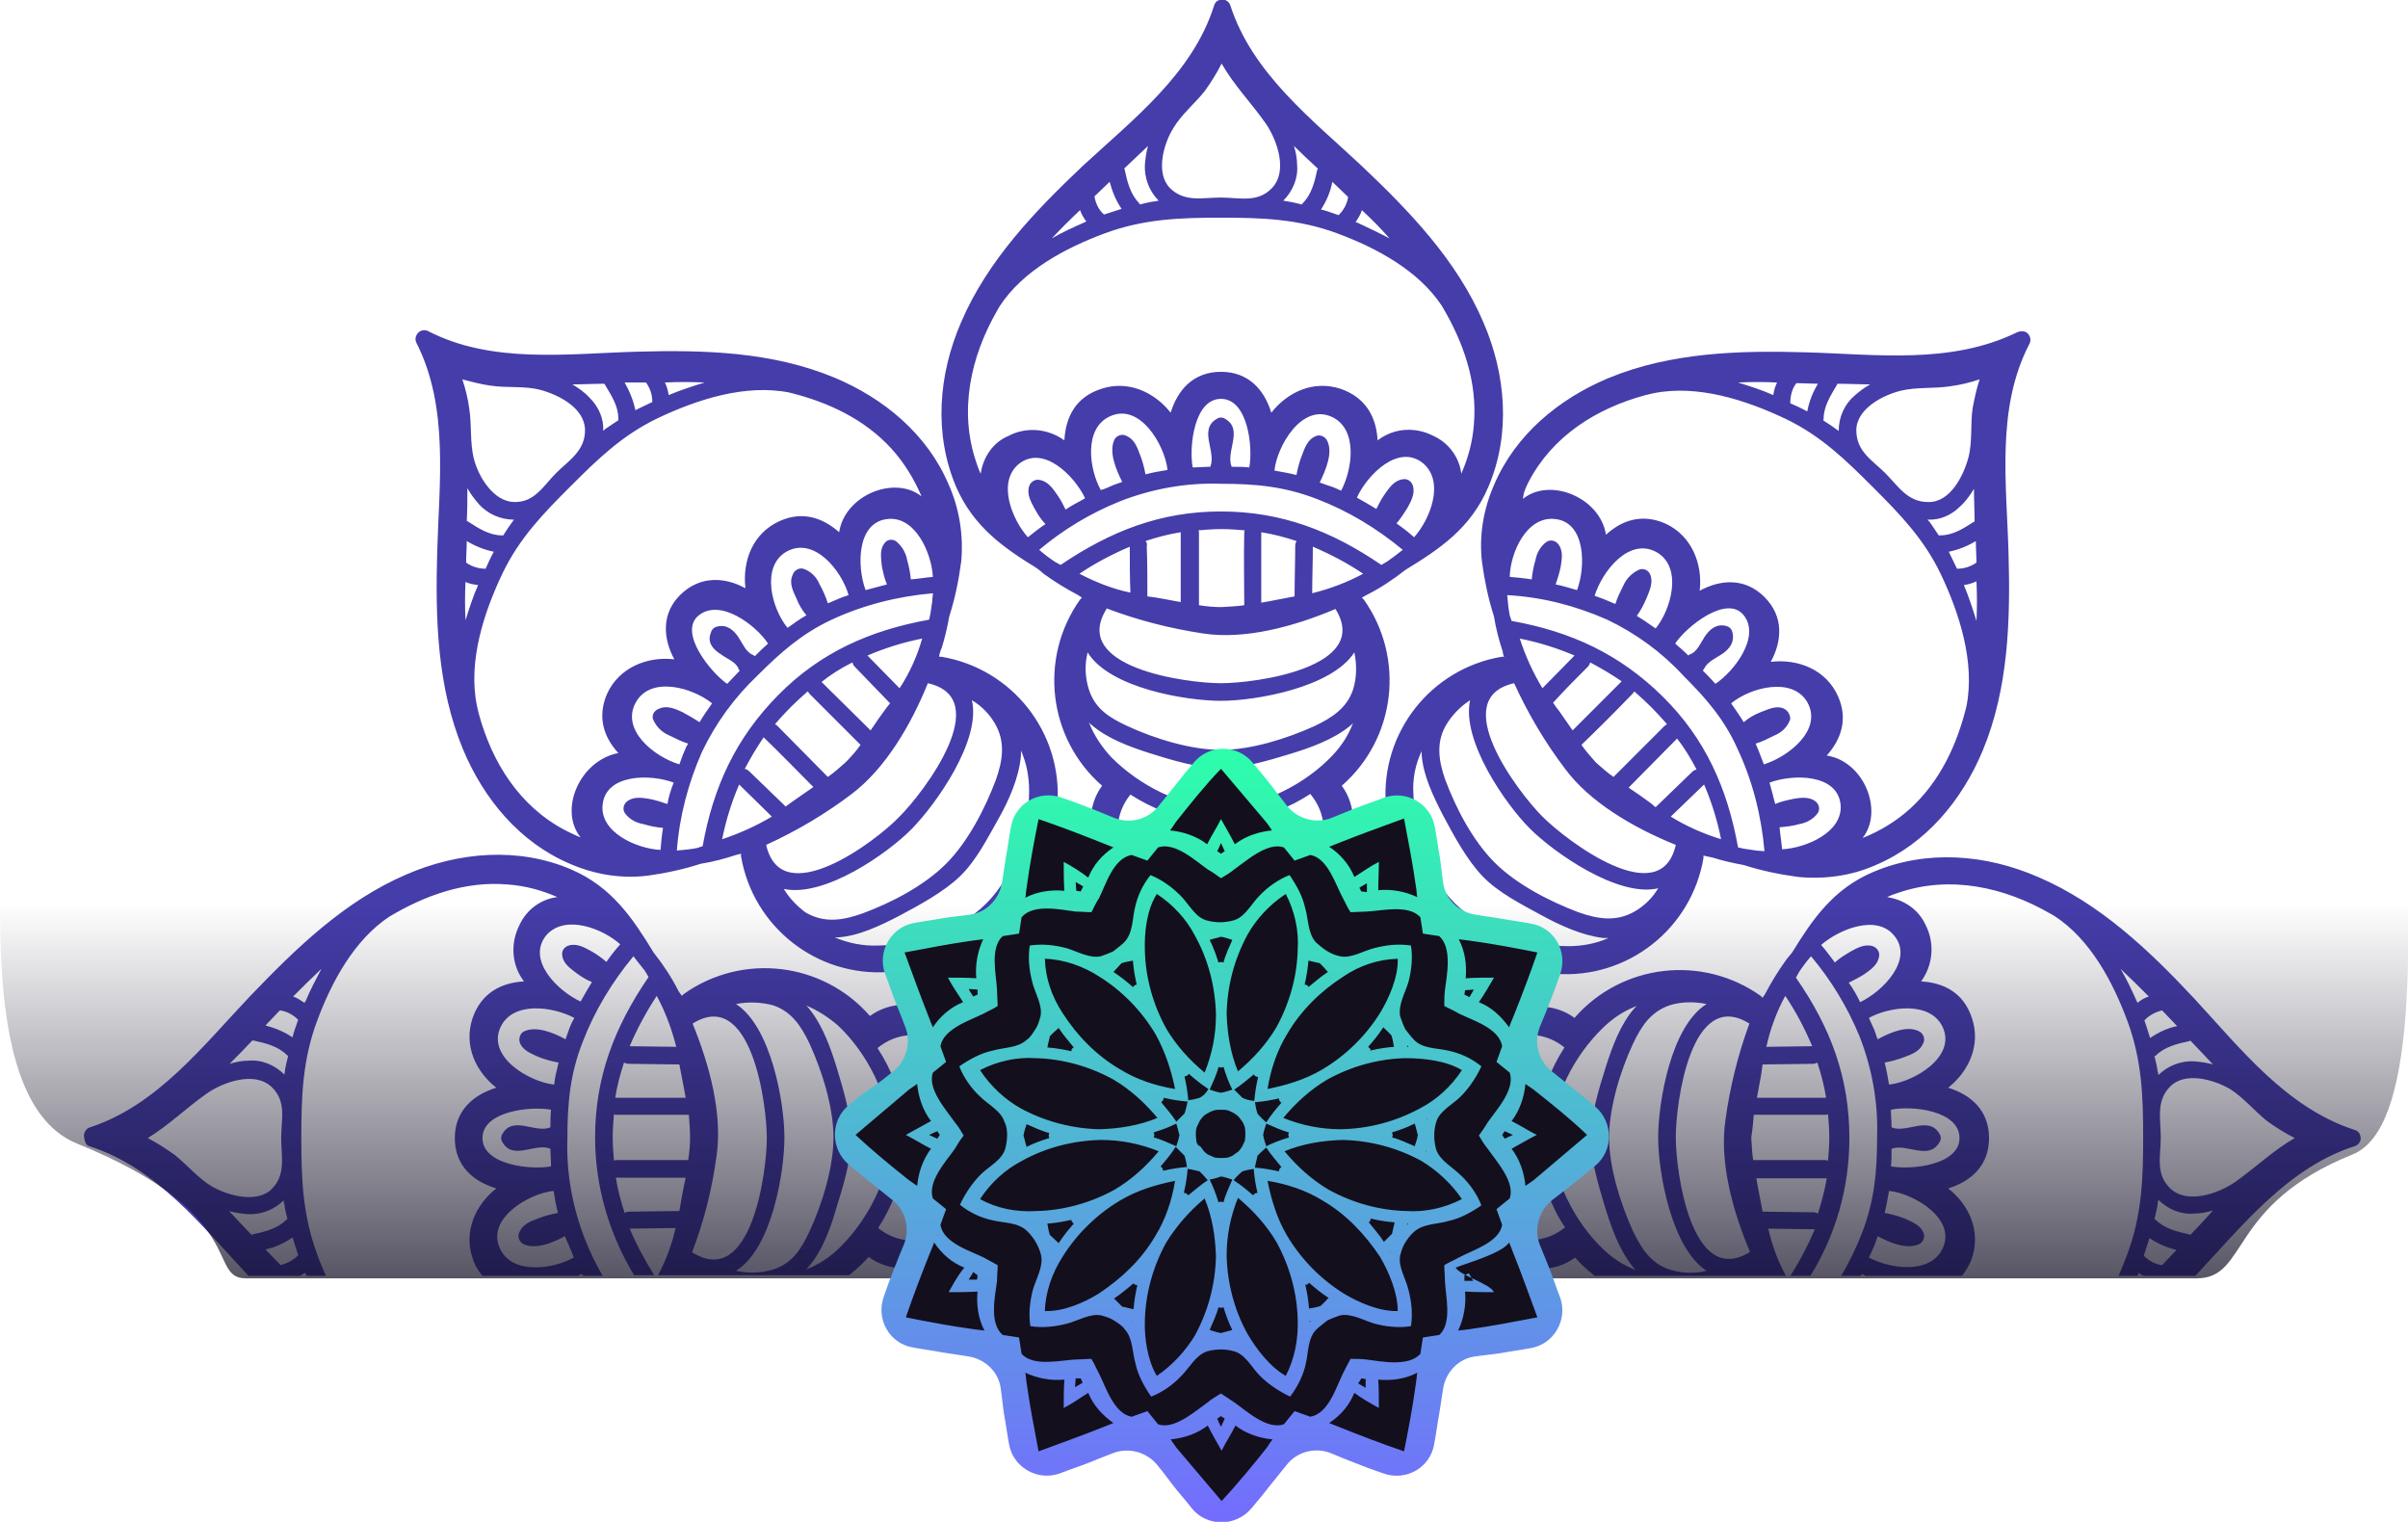 <?xml version="1.0" encoding="utf-8"?>
<!-- Generator: Adobe Illustrator 24.1.2, SVG Export Plug-In . SVG Version: 6.00 Build 0)  -->
<svg version="1.1" id="Layer_1" xmlns="http://www.w3.org/2000/svg" xmlns:xlink="http://www.w3.org/1999/xlink" x="0px" y="0px"
	 viewBox="0 0 382.8 241.9" style="enable-background:new 0 0 382.8 241.9;" xml:space="preserve">
<style type="text/css">
	.st0{fill:#453DAA;}
	.st1{opacity:0.7;fill:url(#SVGID_1_);enable-background:new    ;}
	.st2{fill:#130F1D;}
	.st3{fill:url(#SVGID_2_);}
</style>
<path class="st0" d="M14.2,182.2c10.7,3.4,17.9,12.7,25.3,20.6h8.2c0.3-0.2,0.5-0.3,0.8-0.5c0,0.1,0,0.1,0.1,0.2
	c0,0.1,0.1,0.2,0.2,0.3h3c-0.5-1.2-1-2.3-1.4-3.5c-2.3-6.2-2.5-12-2.5-18.5s0.2-12.3,2.5-18.5s5.9-12.9,11.5-16.6
	c5.7-3.4,12.1-5.7,18.9-5.1c2.7,0.2,5.3,0.9,7.8,2c-2.6,0.3-4.9,2-6,4.4c-1.5,2.9-1.3,6.4,0.7,9c-3.6,0.2-6.8,1.8-8.2,5.9
	c-1.4,4.3,0.5,8.4,3.8,11c-3.6,1.1-6.6,3.6-6.6,8s2.9,6.9,6.6,8c-3.3,2.6-5.2,6.8-3.8,11c0.3,1.1,0.9,2.1,1.6,2.9h15.2
	c0.2-0.1,0.4-0.2,0.6-0.3l0.2,0.3h3.1c-1.1-1.9-2-3.8-2.8-5.8c-2-5.1-3-10.6-2.8-16.1c0-5.4,0.4-10.1,2.4-15.2
	c1.9-5,4.7-9.6,8.1-13.7l0.3,0.4c0.5,0.6,1,1.3,1.5,1.9l0.6,1c-5.4,7.9-8.5,15.9-8.5,25.5c0,7.7,2.2,15.3,6.2,21.9h3.2
	c-1.5-2.4-2.8-4.8-3.9-7.4l7.3-0.1c-0.6,2.6-1.5,5.1-2.8,7.5H135c1.1-0.9,2.1-1.8,3.1-2.9c1.6,1.2,3.6,1.8,5.6,1.8
	c-0.3,0.3-0.7,0.7-0.9,1.1h6.4c3.4-2.4,8.4-3.2,12.5-3.3c4.9-0.1,9.7,0.2,14.5-0.8c-0.3,1.3-0.4,2.7-0.5,4.1h3.2
	c0.2-2.1,0.6-4.1,1.2-6.1c0.1-0.9-0.4-1.7-1.3-1.8c-0.2,0-0.3,0-0.5,0c-6,1.7-11.6,1.7-17.7,1.1c-0.9-0.1-1.8-0.1-2.7-0.1
	c0.8-0.8,1.5-1.6,2.2-2.5c3.6-4.6,8-8.4,13-11.3c0.7-0.5,0.9-1.5,0.4-2.2c-0.1-0.1-0.2-0.3-0.4-0.4c-5-2.9-9.5-6.7-13-11.3
	c-0.7-0.9-1.4-1.7-2.2-2.5c0.9,0,1.8,0,2.7-0.1c6.1-0.6,11.7-0.6,17.7,1.1c0.9,0.2,1.7-0.4,1.9-1.3c0-0.2,0-0.3,0-0.5
	c-1.7-6-1.7-11.6-1.1-17.7c0.1-0.9,0.1-1.8,0.1-2.7c0.8,0.8,1.6,1.5,2.5,2.2c4.6,3.5,8.4,8,11.3,13c0.2,0.5,0.8,0.7,1.3,0.6
	c0.5,0.1,1.1-0.2,1.3-0.6c2.9-5,6.7-9.5,11.3-13c0.9-0.7,1.7-1.4,2.5-2.2c0,0.9,0,1.8,0.1,2.7c0.6,6.1,0.6,11.7-1.1,17.7
	c-0.1,0.9,0.4,1.7,1.3,1.9c0.2,0,0.3,0,0.5,0c6-1.7,11.6-1.7,17.7-1.1c0.9,0.1,1.8,0.1,2.7,0.1c-0.8,0.8-1.5,1.6-2.2,2.5
	c-3.5,4.6-8,8.4-13,11.3c-0.7,0.5-0.9,1.5-0.4,2.2c0.1,0.1,0.2,0.3,0.4,0.4c5,2.9,9.5,6.7,13,11.3c0.7,0.9,1.4,1.7,2.2,2.5
	c-0.9,0-1.8,0.1-2.7,0.1c-6.1,0.6-11.7,0.6-17.7-1.1c-0.9-0.1-1.7,0.5-1.8,1.3c0,0.2,0,0.3,0,0.5c0.6,2,1,4,1.2,6.1h3.2
	c-0.1-1.4-0.3-2.7-0.5-4.1c4.8,0.9,9.6,0.7,14.5,0.8c4.1,0.1,9.1,0.9,12.5,3.3h6.4c-0.3-0.4-0.6-0.8-0.9-1.1c2,0,4-0.6,5.6-1.8
	c0.9,1.1,2,2,3.1,2.9h30.4c-1.3-2.4-2.2-4.9-2.8-7.5l7.4,0.1c-1.1,2.6-2.4,5.1-3.9,7.4h3.2c4.1-6.6,6.2-14.2,6.2-21.9
	c0-9.6-3-17.6-8.5-25.5l0.5-0.9c0.6-0.9,1.2-1.7,1.9-2.5c3.2,3.8,5.8,8.1,7.7,12.7c2,5.1,3,10.6,2.8,16.1c0,5.4-0.4,10-2.4,15.2
	c-0.9,2.3-2,4.6-3.3,6.8h3.1l0.2-0.3c0.2,0.1,0.4,0.2,0.6,0.3h15.3c0.7-0.9,1.3-1.9,1.6-2.9c1.4-4.3-0.5-8.4-3.8-11
	c3.6-1.1,6.5-3.6,6.5-8s-2.9-6.9-6.5-8c3.3-2.6,5.2-6.8,3.8-11c-1.3-4.1-4.5-5.7-8.1-5.9c1.9-2.6,2.2-6.1,0.7-9
	c-1.1-2.4-3.4-4-6.1-4.4c0.6-0.3,1.2-0.5,1.8-0.7c8.2-2.8,16.8-0.9,24.1,3.3c0.2,0.1,0.5,0.3,0.7,0.4c5.7,3.7,9.3,10.5,11.6,16.7
	s2.5,12,2.5,18.5s-0.2,12.3-2.5,18.5c-0.4,1.1-0.9,2.3-1.4,3.5h3l0.1-0.2c0-0.1,0.1-0.2,0.1-0.3c0.2,0.2,0.5,0.4,0.8,0.5h8.2
	c7.4-7.9,14.7-17.2,25.3-20.6c0.7-0.2,1.2-1,0.9-1.7c-0.1-0.5-0.5-0.8-0.9-0.9c-10.8-3.5-18.1-12.9-25.5-20.9
	c-7.2-7.7-15-15.1-24.8-19.3c-8.3-3.6-17.7-4.4-26.2-0.8c-6.4,2.7-9.7,7.6-12.9,12.8l-0.9,1.1c-1.3,1.8-2.4,3.6-3.4,5.5l-0.4,0.6
	c-0.1-0.1-0.2-0.2-0.3-0.3c-9.3-6.6-22.1-5.1-29.6,3.5c-1.6-1.2-3.6-1.8-5.6-1.8c1.5-1.4,2.4-3.2,2.7-5.2
	c11.4,0.8,21.5-7.2,23.4-18.4c0-0.1,0-0.3,0-0.4l0.9,0.2l0.5,0.1c1.6,0.5,3.3,0.9,5,1.2c2.8,0.9,5.7,1.5,8.7,1.9
	c4.2,0.4,8.5-0.2,12.3-1.9c8-3.4,13.7-10.3,17-18.2c4.1-9.9,4.4-20.7,4.1-31.3c-0.3-11.1-2-23.1,3.3-33.3c0.4-0.7,0.1-1.5-0.5-1.9
	c-0.4-0.2-0.9-0.2-1.4,0C310.1,58,298.1,56.3,287,56c-10.5-0.3-21.4,0-31.3,4.1c-7.9,3.3-14.8,9-18.2,17c-1.7,3.9-2.4,8.1-1.9,12.3
	c0.4,2.9,1,5.8,1.9,8.6c0.3,1.9,0.8,3.8,1.4,5.6c0,0.3,0.1,0.6,0.2,0.8c-0.1,0-0.3,0-0.4,0c-11.2,1.9-19.2,12-18.4,23.4
	c-2,0.3-3.8,1.2-5.2,2.7c0-2-0.6-4-1.8-5.6c8.6-7.5,10.1-20.3,3.5-29.6c-0.1-0.1-0.2-0.2-0.3-0.3l0.7-0.4c2.2-1.1,4.3-2.5,6.2-4
	c5.4-3.3,10.4-6.6,13.2-13.2c3.6-8.4,2.8-17.9-0.8-26.2c-4.2-9.8-11.7-17.6-19.3-24.8c-7.9-7.4-17.4-14.7-20.9-25.5
	c-0.2-0.7-1-1.2-1.7-0.9c-0.5,0.1-0.8,0.5-0.9,0.9c-3.4,10.8-12.9,18.1-20.9,25.5c-7.6,7.2-15.1,15-19.3,24.8
	c-3.6,8.3-4.4,17.7-0.8,26.2c2.8,6.4,7.6,9.7,12.8,12.9c0.4,0.3,0.8,0.6,1.1,0.9c1.8,1.3,3.6,2.4,5.5,3.4L172,95
	c-0.1,0.1-0.2,0.2-0.3,0.3c-6.6,9.3-5.1,22.1,3.5,29.6c-1.2,1.6-1.8,3.6-1.8,5.6c-1.4-1.5-3.2-2.4-5.3-2.7
	c0.8-11.4-7.2-21.5-18.4-23.4c-0.1,0-0.3,0-0.4,0c0-0.3,0.1-0.6,0.2-0.9s0.1-0.3,0.2-0.5c0.5-1.6,0.9-3.3,1.2-5
	c0.9-2.8,1.5-5.7,1.9-8.7c0.4-4.2-0.3-8.5-2-12.3c-3.4-8-10.3-13.7-18.2-17c-9.9-4.1-20.7-4.4-31.3-4.1c-11,0.3-23.1,2-33.3-3.3
	c-0.7-0.3-1.5,0-1.8,0.7c-0.2,0.4-0.2,0.8,0,1.2c5.2,10.2,3.6,22.3,3.3,33.3c-0.3,10.6,0,21.4,4.1,31.3c3.3,7.9,9,14.8,17,18.2
	c3.9,1.7,8.1,2.4,12.3,1.9c2.9-0.4,5.7-1,8.5-1.9c1.9-0.3,3.8-0.8,5.6-1.4l0.8-0.2c0,0.1,0,0.3,0,0.4c1.9,11.2,12,19.2,23.4,18.4
	c0.3,2,1.2,3.8,2.7,5.2c-2,0-4,0.6-5.6,1.8c-7.5-8.6-20.3-10.1-29.6-3.5c-0.1,0.1-0.2,0.2-0.3,0.3l-0.5-0.7c-1.1-2.2-2.5-4.3-4-6.2
	c-3.3-5.4-6.6-10.4-13.1-13.2c-8.4-3.6-17.9-2.8-26.2,0.8c-9.8,4.2-17.5,11.7-24.8,19.3c-7.5,7.9-14.8,17.4-25.5,20.9
	c-0.7,0.2-1.1,1-0.9,1.7C13.5,181.7,13.8,182.1,14.2,182.2z M343.7,201.1h-0.1c-1.1-0.2-2-0.7-2.8-1.5c0.3-0.9,0.6-1.9,0.9-2.8
	c1.3,0.9,2.8,1.5,4.3,1.9L343.7,201.1z M348.2,196.3l-0.2-0.1c-1.9-0.4-3.9-0.9-5.3-2.3l-0.2-0.1c0.1-0.6,0.3-1.2,0.4-1.8
	c0.1-0.4,0.1-0.8,0.2-1.3c1.5,1.5,3.6,2.4,5.7,2.2c1,0,2-0.2,3-0.5C350.6,193.8,349.4,195,348.2,196.3z M369.8,180.9L369.8,180.9
	L369.8,180.9L369.8,180.9z M360.4,178.2c1.4,1,2.8,1.9,4.4,2.7c-3.5,2-6.1,4.6-9.5,7c-2.6,1.8-7.6,3.6-10.3,1
	c-2.4-2.3-1.5-5.2-1.5-8.1s-0.8-5.8,1.5-8.1c2.4-2.4,6.9-1.1,9.5,0.4C356.7,174.5,358.4,176.6,360.4,178.2L360.4,178.2z
	 M348.2,165.4c1.2,1.3,2.4,2.5,3.6,3.8c-1-0.3-2-0.4-3-0.5c-2.1-0.1-4.2,0.7-5.7,2.2c0-0.2,0-0.4-0.1-0.6c-0.1-0.8-0.3-1.6-0.5-2.4
	c0.1,0,0.1-0.1,0.2-0.1c1.4-1.4,3.4-1.9,5.3-2.3C348.1,165.5,348.1,165.5,348.2,165.4L348.2,165.4z M343.7,160.6
	c0.8,0.8,1.6,1.7,2.4,2.5c-1.5,0.3-3,1-4.3,1.9c-0.3-1-0.6-1.9-0.9-2.8C341.6,161.4,342.6,160.9,343.7,160.6
	C343.6,160.7,343.7,160.6,343.7,160.6z M341.6,158.4c-0.7,0.2-1.3,0.6-1.8,1l-0.1-0.2c-0.8-1.8-1.6-3.5-2.6-5.2
	C338.6,155.4,340.1,156.9,341.6,158.4L341.6,158.4z M308.8,198.5c-2,4.1-8.3,3.2-11.7,1.4c0.3-0.6,0.6-1.3,0.9-2
	c0.2-0.5,0.3-0.9,0.5-1.4c2,1.1,4.8,2.2,6.7,1.2c0.6-0.4,0.9-1.2,0.5-1.9c-0.5-1.1-1.8-1.6-2.9-2.1c-1-0.4-2.1-0.7-3.2-0.9
	c0.3-1.2,0.5-2.4,0.7-3.5C304.2,189.7,311.1,193.7,308.8,198.5L308.8,198.5z M311.5,180.9c0,4.3-7.7,5.1-10.9,4.5
	c0.1-0.9,0.1-1.9,0.1-2.8l0,0c2.4-0.9,5.9,1.9,7.6-1c0.3-0.4,0.3-1,0-1.4c-1.7-2.9-5.2,0-7.6-1l0,0c0-1-0.1-1.9-0.1-2.8
	C303.9,175.7,311.5,176.5,311.5,180.9L311.5,180.9z M308.8,163.2c2.3,4.8-4.6,8.8-8.5,9.2c-0.2-1.2-0.4-2.4-0.7-3.5
	c1.1-0.2,2.2-0.5,3.2-0.9c1.1-0.4,2.4-0.9,2.9-2.1c0.4-0.7,0.1-1.5-0.5-1.9c-1.9-1.1-4.7,0.1-6.7,1.2c-0.2-0.4-0.3-0.9-0.5-1.4
	c-0.3-0.7-0.6-1.3-0.9-2C300.4,160,306.8,159.1,308.8,163.2L308.8,163.2z M301.1,148.7c3.2,3.8-1.8,8.9-5.4,10.6
	c-0.5-1.1-1.1-2.1-1.8-3.1c0.8-0.4,1.6-0.8,2.4-1.3c1-0.7,2.2-1.5,2.4-2.8c0.2-0.7-0.3-1.5-1-1.7c-1.3-0.4-2.5,0.3-3.6,0.9
	c-0.8,0.5-1.7,1-2.4,1.7c-0.7-0.9-1.4-1.9-2.2-2.8C292.4,147.7,298.3,145.3,301.1,148.7L301.1,148.7z M318.4,56.6L318.4,56.6
	L318.4,56.6L318.4,56.6z M69.9,56.6L69.9,56.6L69.9,56.6L69.9,56.6z M108,192.5L108,192.5l-8,0.1c-0.3,0-0.5,0.1-0.7,0.2
	c-0.6-1.8-1.1-3.7-1.4-5.6H109C108.6,189,108.3,190.8,108,192.5z M148.5,199.8L148.5,199.8L148.5,199.8l0.2-0.1L148.5,199.8z
	 M203.8,144.8c-3.4,3.5-7,6.7-9.7,10.8c-2.7-4.1-6.3-7.3-9.7-10.8c-4.5-4.7-9.6-12.4-4.7-18.5c1.7,1.1,3.5,2,5.3,2.7
	c-1.5,3.2-1.9,6.8,0,9.9c1.6,2.6,5.8,5.6,9,5.6c3,0,7.1-2.8,8.7-5.2c2.2-3.2,1.8-7,0.3-10.4c1.9-0.7,3.6-1.6,5.3-2.7
	C213.4,132.4,208.3,140.1,203.8,144.8L203.8,144.8z M187.7,130c2.1,0.6,4.2,0.9,6.4,0.9s4.3-0.4,6.4-1c1.3,2.6,1.7,5.4,0,7.9
	c-1.2,1.9-4.1,3.8-6.4,3.7C188,141.4,185.3,135,187.7,130z M239.7,199.8L239.7,199.8l-0.2-0.1L239.7,199.8L239.7,199.8z M289,192.9
	c-0.2-0.1-0.5-0.2-0.7-0.2l-8.1-0.1l0,0c-0.3-1.7-0.7-3.5-1-5.3h11.2C290.1,189.1,289.6,191,289,192.9z M283.8,158.3
	c1.7,2.5,3.1,5.2,4.3,8l-7.3,0.1C281.4,163.6,282.4,160.9,283.8,158.3z M280.2,169.2L280.2,169.2l8-0.1c0.3,0,0.5-0.1,0.7-0.2
	c0.6,1.8,1.1,3.7,1.4,5.6h-11C279.6,172.7,280,171,280.2,169.2z M278.8,177.2h11.4c0.2,0,0.3,0,0.4-0.1c0.1,1.2,0.2,2.4,0.2,3.7
	s-0.1,2.5-0.2,3.7c-0.1,0-0.3-0.1-0.4-0.1h-11.5c-0.2-1.2-0.2-2.4-0.3-3.6C278.6,179.6,278.7,178.4,278.8,177.2L278.8,177.2z
	 M278.1,162.7L278.1,162.7c-1.8,4.9-3.1,10.1-3.8,15.3c-1,6.6,1.1,14.4,3.9,21l0,0c-9.3,5.8-11.8-12.7-11.8-18.2
	S268.8,156.9,278.1,162.7L278.1,162.7z M265.4,159.8c1.9-0.6,4-0.6,5.9-0.2c-5.7,3.5-7.7,15.7-7.7,21.2s2.1,17.6,7.7,21.2
	c-1.9,0.5-4,0.4-5.9-0.2c-3-1-4.5-3.4-5.8-6.1c-2-4.4-3.8-10.1-3.8-14.9s1.8-10.6,3.8-14.9C260.9,163.2,262.3,160.9,265.4,159.8
	L265.4,159.8z M254.7,163.5c1.6-1.6,3.4-2.8,5.5-3.6c-0.1,0.1-0.3,0.3-0.4,0.4c-2.2,2.5-3.5,6.1-4.5,9.2c-1.1,3.5-2.4,7.7-2.4,11.4
	c0,3.5,1.2,7.5,2.2,10.8c1,3.3,2.3,7,4.5,9.7c0.2,0.2,0.3,0.4,0.5,0.5c-1.9-0.7-3.6-1.8-5.1-3.2c-4.6-4.3-8.3-11.4-8.3-17.8
	S250.3,167.8,254.7,163.5L254.7,163.5z M248.7,166.5c-1.1,1.7-2,3.5-2.7,5.3c-3.2-1.5-6.8-1.9-9.9,0c-2.6,1.6-5.6,5.8-5.6,9
	c0,3,2.8,7.1,5.2,8.7c3.2,2.2,7,1.8,10.4,0.3c0.7,1.9,1.6,3.7,2.7,5.3c-6.1,4.9-13.8-0.1-18.5-4.7c-3.5-3.4-6.7-7-10.8-9.7
	c4-2.7,7.3-6.3,10.8-9.7C234.9,166.7,242.6,161.6,248.7,166.5L248.7,166.5z M245,187.3c-2.6,1.3-5.4,1.7-7.9,0
	c-1.9-1.2-3.8-4.1-3.7-6.4c0.2-6.2,6.5-8.9,11.6-6.4c-0.6,2.1-1,4.2-1,6.4C244,183,244.4,185.2,245,187.3z M239.6,162l0.2-0.1l0,0
	l0,0L239.6,162z M265.6,129.8l5.3-5.1c1.2,2.8,2.1,5.7,2.7,8.7C270.7,132.5,268,131.3,265.6,129.8L265.6,129.8z M252.4,106
	c0.2-0.2,0.3-0.4,0.4-0.7c1.7,0.9,3.4,1.9,5,3l-0.1,0.1l-7.7,7.7c-0.8-1.1-1.5-2.2-2.3-3.3c-0.3-0.3-0.5-0.7-0.8-1.1
	C248.6,109.8,250.5,107.9,252.4,106z M245.2,109.4c-1.5-2.5-2.7-5.1-3.6-7.9c3,0.6,5.9,1.5,8.7,2.7L245.2,109.4z M259.5,110.3
	c0.1-0.1,0.2-0.2,0.3-0.4c0.9,0.8,1.8,1.6,2.7,2.5s1.7,1.8,2.5,2.7c-0.1,0.1-0.3,0.2-0.4,0.3l-8.1,8.1c-1-0.7-1.9-1.5-2.8-2.3
	c-0.8-0.9-1.6-1.8-2.3-2.8C254.2,115.7,256.9,113,259.5,110.3L259.5,110.3z M266.6,117.4C266.6,117.4,266.6,117.3,266.6,117.4
	c1.2,1.5,2.2,3.2,3.1,4.9c-0.3,0.1-0.5,0.2-0.7,0.4l-5.8,5.6c-0.2-0.1-0.4-0.3-0.6-0.5c-1.2-0.9-2.5-1.8-3.7-2.6L266.6,117.4z
	 M283.3,135c-0.1-1.2-0.3-2.3-0.4-3.5c1.1-0.1,2.1-0.2,3.1-0.5c1.2-0.2,2.3-0.8,3-1.8c0.4-0.7,0.1-1.5-0.5-1.9
	c-1-0.7-2.4-0.5-3.5-0.3c-0.9,0.2-1.9,0.4-2.8,0.8c-0.3-1.2-0.6-2.3-0.9-3.4c3.8-1.4,10.8-1.4,11.3,3.5
	C293,132.3,287.1,134.8,283.3,135z M283.5,112.6c-1.2-0.5-2.5,0.2-3.6,0.6c-1,0.4-1.9,0.9-2.7,1.6c-0.6-1-1.3-2-2-3
	c3-2.5,9.7-4.3,12.1-0.2c2.5,4.4-3,8.7-6.9,9.9c-0.4-1-0.7-1.9-1.1-2.8l-0.2-0.5c1-0.3,2-0.8,3-1.3c1.2-0.5,2.1-1.4,2.5-2.6
	C284.6,113.6,284.2,112.9,283.5,112.6L283.5,112.6z M275.4,100.5c-0.1-0.5-0.5-0.9-1-1c-1.5-0.4-2.6,0.5-3.4,1.7
	c-0.6,0.9-1.2,2.4-2.3,2.8c-0.1,0-0.2,0.1-0.3,0.2c-0.7-0.7-1.4-1.3-2.1-1.9c1.7-2.6,8.2-7.9,10.9-4.5s-1.5,8.9-4.5,10.9
	c-0.6-0.7-1.3-1.4-2-2.1c0.1-0.1,0.1-0.2,0.2-0.3c0.5-1.1,1.9-1.7,2.8-2.3C274.9,103.2,275.8,102.1,275.4,100.5L275.4,100.5z
	 M314.2,98.7c-0.6-1.9-1.2-3.8-2-5.7c0.7-0.1,1.4-0.3,2-0.6C314.3,94.6,314.3,96.7,314.2,98.7L314.2,98.7z M314.1,86
	c0,1.2,0.1,2.3,0.1,3.4l-0.1,0.1c-0.9,0.6-1.9,0.9-3,0.9c-0.4-0.9-0.9-1.8-1.3-2.7C311.3,87.4,312.8,86.8,314.1,86z M308.4,85.1
	h-0.2c-0.5-0.7-0.9-1.4-1.5-2.2l-0.3-0.3c2,0.1,3.8-0.7,5.2-2.1c0.9-0.8,1.6-1.8,2.2-2.8c0,1.7,0.1,3.4,0.1,5.2l-0.2,0.1
	C312.1,84,310.5,85.1,308.4,85.1L308.4,85.1z M302.2,62.1c2.5-0.6,5.3-0.3,7.8-0.7c1.6-0.2,3.2-0.6,4.7-1.1c-0.5,1.5-0.8,3-1.1,4.5
	c-0.4,2.6,0,5.4-0.7,8c-0.8,2.9-2.9,7.1-6.4,7c-3.3,0-4.8-2.6-6.8-4.6s-4.6-3.4-4.6-6.8S299.3,62.8,302.2,62.1L302.2,62.1z
	 M289.9,66.6c0-2,1.1-3.7,2.1-5.4c0-0.1,0.1-0.1,0.1-0.2c1.8,0,3.5,0.1,5.2,0.1c-0.9,0.5-1.7,1.1-2.5,1.8c-1.6,1.4-2.5,3.4-2.5,5.6
	c-0.8-0.6-1.7-1.2-2.5-1.7C289.9,66.8,289.9,66.7,289.9,66.6L289.9,66.6z M285.5,61l0.1-0.1L289,61c-0.8,1.3-1.4,2.8-1.7,4.4
	c-0.9-0.5-1.8-0.9-2.7-1.3C284.6,62.9,284.9,61.8,285.5,61L285.5,61z M282.5,60.8c-0.3,0.6-0.5,1.3-0.6,2c-1.8-0.8-3.7-1.4-5.6-2
	C278.4,60.7,280.4,60.7,282.5,60.8L282.5,60.8z M243,76.6c3.8-7.3,10.8-11.7,18.6-13.8l1.3-0.3c7-1.4,14.7,1.1,21,4.1
	c5.6,2.7,9.5,6.5,13.8,10.8s8.1,8.2,10.8,13.8c3,6.3,5.5,14.1,4.1,21.1c-1.5,6.1-4.2,11.9-8.9,16.2c-2.2,2-4.8,3.6-7.6,4.7
	c3.4-4.3,0.2-12.2-5.7-13.1c2.3-2.6,3.4-5.8,1.8-9.4c-1.9-4.3-6.4-6-10.7-5.5c1.8-3.3,2.1-7.2-1-10.3s-7-2.8-10.3-1
	c0.5-4.3-1.3-8.8-5.5-10.7c-3.7-1.6-6.9-0.5-9.4,1.8c-0.9-5.9-8.9-9.2-13.2-5.7C242.2,78.2,242.6,77.4,243,76.6z M262.4,91.5
	c-0.2-0.7-0.9-1.2-1.7-1c-1.2,0.5-2.1,1.4-2.6,2.5c-0.5,1-1,2-1.3,3l-0.5-0.2c-0.9-0.4-1.9-0.8-2.8-1.1c1.2-3.9,5.5-9.4,9.9-6.9
	c4.1,2.4,2.3,9-0.2,12.1c-1-0.7-2-1.4-3-2c0.6-0.8,1.1-1.8,1.5-2.7C262.2,94,262.8,92.7,262.4,91.5L262.4,91.5z M247.2,82.5
	c4.9,0.5,4.9,7.6,3.5,11.3c-1.1-0.3-2.3-0.7-3.4-0.9c0.3-0.9,0.6-1.8,0.8-2.8c0.2-1.2,0.4-2.5-0.3-3.5c-0.4-0.6-1.2-0.9-1.9-0.5
	c-1,0.7-1.6,1.8-1.8,2.9c-0.3,1-0.5,2-0.6,3.1c-1.2-0.2-2.3-0.3-3.5-0.4C240.1,87.8,242.7,82,247.2,82.5L247.2,82.5z M255.5,98.5
	c4.6,2.2,8.7,5.2,12.1,8.9c3.6,3.6,6.5,6.9,8.6,11.6c2.4,5.1,3.8,10.6,4.3,16.3l-1.3-0.1c-0.7-0.1-1.3-0.2-2-0.3l-0.9-0.2
	c-1.7-9.4-5.2-17.3-12-24s-14.5-10.3-24-12c-0.1-0.3-0.2-0.6-0.3-0.9c-0.2-1-0.3-2.1-0.4-3.2C245.2,94.9,250.5,96.3,255.5,98.5
	L255.5,98.5z M240.7,108.6L240.7,108.6c2.2,4.8,4.9,9.4,8.1,13.6c3.9,5.3,10.9,9.4,17.6,12.1l0,0c-2.4,10.7-17.3-0.6-21.2-4.5
	S230,111,240.7,108.6L240.7,108.6z M230.1,114.9c0.9-1.4,2.2-2.7,3.6-3.6c-1.4,6.5,5.7,16.6,9.5,20.4c3.8,3.8,14,11,20.4,9.5
	c-0.9,1.5-2.1,2.7-3.6,3.6c-3,1.8-6,1.3-9.1,0.2c-4.5-1.7-9.8-4.4-13.3-7.9s-6.2-8.7-7.9-13.3C228.7,120.9,228.2,117.8,230.1,114.9
	L230.1,114.9z M226,119.4c0,0.2,0,0.3,0,0.5c0.2,3.3,1.9,6.8,3.4,9.7c1.7,3.2,3.8,7.1,6.3,9.7s6.1,4.4,9.2,6.1s6.6,3.3,10,3.7
	c0.3,0,0.5,0,0.8,0c-2,0.9-4.2,1.3-6.4,1.3c-6.2,0-13.4-2.3-17.9-6.7s-6.6-11.3-6.7-17.3C224.5,123.9,225,121.5,226,119.4L226,119.4
	z M234.7,149.4c-1.7,5.1-8.4,8.3-12.7,3.7s-1.6-11,3.7-12.7c1,1.9,2.3,3.7,3.8,5.2C231,147.1,232.7,148.3,234.7,149.4L234.7,149.4z
	 M222.6,132.2c0.4,2,1,3.9,1.8,5.7c-3.1,1.1-5.9,3.3-6.9,6.6c-0.9,3.1-0.1,8.4,2.3,10.8s7.7,3.2,10.8,2.3c3.3-1,5.4-3.8,6.6-6.9
	c1.8,0.8,3.7,1.4,5.7,1.8c-0.8,7.8-9.8,9.6-16.4,9.8c-4.9,0.1-9.7-0.2-14.5,0.8c1-4.8,0.6-9.6,0.8-14.5
	C212.9,142,214.8,133,222.6,132.2L222.6,132.2z M213,135.4c0-0.1,0-0.1,0.1-0.2l0,0l0,0L213,135.4z M208.6,94.3
	c0-2.4,0.1-4.9,0.1-7.4c2.8,1.2,5.5,2.6,8,4.3C214.1,92.6,211.4,93.6,208.6,94.3L208.6,94.3z M191.3,100.7c6.6,1,14.4-1.1,21-3.9
	l0,0c5.8,9.3-12.7,11.8-18.2,11.8s-24-2.5-18.2-11.8v-0.1C180.9,98.6,186,99.9,191.3,100.7L191.3,100.7z M182.1,86
	c1.8-0.6,3.7-1.1,5.6-1.4v0.1v11c-1.8-0.3-3.5-0.7-5.3-0.9l0,0c0-2.7,0-5.3-0.1-8C182.4,86.5,182.3,86.2,182.1,86z M197.8,96.2
	c-1.2,0.2-2.4,0.2-3.6,0.3c-1.2,0-2.4-0.1-3.6-0.3V84.7c0-0.2,0-0.3-0.1-0.4c1.2-0.1,2.4-0.2,3.7-0.2s2.5,0.1,3.7,0.2
	c-0.1,0.1-0.1,0.3-0.1,0.4C197.7,88.5,197.8,92.4,197.8,96.2L197.8,96.2z M205.8,94.8c-1.7,0.3-3.5,0.7-5.3,1c0-3.7,0-7.4,0-11.1
	v-0.1c1.9,0.3,3.8,0.8,5.6,1.4c-0.1,0.2-0.2,0.5-0.2,0.7C205.9,89.4,205.8,92.1,205.8,94.8L205.8,94.8z M224.8,85.4
	c-0.9-0.8-1.8-1.5-2.8-2.2c0.6-0.7,1.2-1.6,1.7-2.4c0.6-1.1,1.3-2.3,0.9-3.6c-0.2-0.7-0.9-1.2-1.7-1c-1.3,0.2-2.1,1.4-2.8,2.4
	c-0.5,0.7-0.9,1.5-1.3,2.3c-1-0.6-2-1.2-3.1-1.8c1.7-3.7,6.7-8.7,10.6-5.4C229.7,76.7,227.3,82.6,224.8,85.4L224.8,85.4z
	 M216.5,33.4c1.5,1.4,3,2.9,4.4,4.5c-1.7-0.9-3.4-1.7-5.1-2.5l-0.3-0.1C215.9,34.7,216.3,34.1,216.5,33.4L216.5,33.4z M211.8,28.9
	l2.5,2.4v0.1c-0.2,1.1-0.7,2-1.5,2.8c-0.9-0.3-1.9-0.7-2.8-0.9C210.9,31.9,211.5,30.5,211.8,28.9L211.8,28.9z M205.7,23.2
	c1.2,1.2,2.5,2.4,3.8,3.6c0,0.1,0,0.1-0.1,0.2c-0.4,1.9-0.9,3.9-2.3,5.3c-0.1,0.1-0.1,0.1-0.1,0.2c-0.6-0.1-1.2-0.3-1.8-0.4
	l-1.2-0.2c1.5-1.5,2.4-3.6,2.2-5.7C206.2,25.2,206,24.2,205.7,23.2L205.7,23.2z M194.1,5.1L194.1,5.1L194.1,5.1z M186.5,20.4
	c1.3-2.2,3.4-3.9,5-5.9c1-1.4,1.9-2.8,2.7-4.4c2,3.5,4.6,6.1,7,9.5c1.8,2.6,3.6,7.6,1,10.3c-2.3,2.4-5.2,1.5-8.1,1.5
	s-5.8,0.8-8.1-1.5S184.9,23,186.5,20.4L186.5,20.4z M182.5,23.2c-0.3,1-0.4,2-0.5,3c-0.1,2.1,0.7,4.2,2.2,5.7l-0.6,0.1
	c-0.8,0.1-1.6,0.3-2.4,0.5c0-0.1-0.1-0.1-0.1-0.2c-1.4-1.4-1.9-3.4-2.3-5.3c0-0.1,0-0.1-0.1-0.2C180,25.6,181.2,24.4,182.5,23.2
	L182.5,23.2z M176.4,28.9c0.4,1.5,1,3,1.9,4.3c-0.9,0.3-1.9,0.6-2.8,0.9c-0.8-0.7-1.3-1.7-1.5-2.8v-0.1L176.4,28.9z M171.7,33.4
	c0.2,0.6,0.6,1.3,1,1.8l-0.2,0.1c-1.8,0.8-3.6,1.6-5.3,2.6C168.7,36.3,170.1,34.9,171.7,33.4L171.7,33.4z M155.9,75.3
	c-0.3-0.6-0.5-1.2-0.7-1.8c-2.8-8.2-0.9-16.8,3.3-24.1l0.4-0.7c3.7-5.7,10.5-9.3,16.7-11.6s12-2.5,18.5-2.5s12.3,0.2,18.5,2.5
	s12.9,5.9,16.6,11.5c3.4,5.7,5.7,12.1,5.1,18.9c-0.2,2.7-0.9,5.3-2,7.8c-0.3-2.6-2-4.9-4.4-6c-2.9-1.5-6.3-1.3-8.9,0.7
	c-0.2-3.6-1.8-6.8-5.9-8.2c-4.3-1.4-8.4,0.5-11,3.8c-1.1-3.6-3.6-6.5-8-6.5s-6.9,2.9-8,6.5c-2.6-3.3-6.8-5.2-11-3.8
	c-4.1,1.3-5.7,4.5-5.9,8.2c-2.6-1.9-6.1-2.2-8.9-0.7C157.9,70.3,156.3,72.6,155.9,75.3z M210.9,69.9c-0.4-0.6-1.2-0.9-1.9-0.5
	c-1.1,0.5-1.6,1.8-2,2.9c-0.4,1-0.7,2.1-0.9,3.2c-1.2-0.3-2.4-0.5-3.5-0.7c0.4-3.9,4.4-10.8,9.2-8.5c4.1,2,3.2,8.3,1.4,11.7
	c-0.6-0.3-1.3-0.6-2-0.8l-1.4-0.5C210.8,74.6,212,71.8,210.9,69.9L210.9,69.9z M194.8,66.6c-0.4-0.3-1-0.3-1.4,0
	c-2.9,1.7,0,5.2-1,7.6l0,0c-1,0-1.9,0.1-2.8,0.1c-0.6-3.2,0.2-10.9,4.5-10.9s5.1,7.7,4.5,10.9c-0.9-0.1-1.9-0.1-2.8-0.1l0,0
	C194.8,71.8,197.7,68.3,194.8,66.6L194.8,66.6z M178.4,76.6l-1.4,0.5c-0.7,0.3-1.3,0.6-2,0.8c-1.9-3.4-2.7-9.8,1.4-11.7
	c4.8-2.3,8.8,4.6,9.2,8.5c-1.2,0.2-2.4,0.4-3.5,0.7c-0.2-1.1-0.5-2.2-0.9-3.2c-0.4-1.1-0.9-2.4-2.1-2.9c-0.7-0.4-1.5-0.1-1.9,0.5
	C176.2,71.8,177.4,74.6,178.4,76.6L178.4,76.6z M163.4,85.4c-2.5-2.8-4.9-8.7-1.5-11.6c3.9-3.2,8.9,1.8,10.6,5.4
	c-1,0.6-2.1,1.1-3.1,1.8c-0.4-0.8-0.8-1.6-1.3-2.3c-0.7-1-1.5-2.2-2.8-2.4c-0.7-0.2-1.5,0.3-1.7,1c-0.4,1.3,0.3,2.5,0.9,3.6
	c0.5,0.9,1,1.7,1.7,2.4C165.3,83.9,164.4,84.6,163.4,85.4L163.4,85.4z M168.6,89.8l-0.9-0.5c-0.9-0.6-1.7-1.2-2.5-1.9
	c3.8-3.2,8.1-5.8,12.8-7.7c5.1-2,10.6-3,16.1-2.8c5.4,0,10,0.4,15.2,2.4c5,1.9,9.6,4.7,13.7,8.1l-0.4,0.3c-0.6,0.5-1.3,1-2,1.5
	l-1,0.6c-7.9-5.4-15.9-8.5-25.5-8.5S176.6,84.4,168.6,89.8L168.6,89.8z M171.6,91.2c2.5-1.7,5.2-3.1,8-4.3c0,2.4,0,4.9,0.1,7.3
	C176.8,93.6,174.1,92.5,171.6,91.2L171.6,91.2z M172.9,103.7c3.5,5.7,15.7,7.7,21.2,7.7s17.6-2.1,21.2-7.7c0.4,1.9,0.4,4-0.2,5.9
	c-1,3-3.4,4.5-6.1,5.8c-4.4,2-10.1,3.8-14.9,3.8s-10.6-1.8-14.9-3.8c-2.8-1.3-5.1-2.7-6.1-5.8C172.5,107.7,172.4,105.7,172.9,103.7
	L172.9,103.7z M173.1,114.8c0.1,0.1,0.2,0.3,0.4,0.4c2.5,2.2,6.1,3.5,9.2,4.5c3.5,1.1,7.7,2.4,11.4,2.4c3.5,0,7.5-1.2,10.8-2.2
	s7-2.3,9.7-4.5c0.2-0.2,0.4-0.3,0.5-0.5c-0.7,1.9-1.8,3.6-3.2,5.1c-4.3,4.6-11.4,8.3-17.8,8.3s-13-3.5-17.4-7.9
	C175.2,118.8,173.9,116.9,173.1,114.8L173.1,114.8z M175.3,135.4l-0.1-0.2l0,0l0,0L175.3,135.4z M165.7,132.2
	c7.8,0.8,9.6,9.8,9.8,16.4c0.1,4.9-0.2,9.7,0.8,14.5c-4.8-0.9-9.6-0.6-14.5-0.8c-6.6-0.2-15.6-2-16.4-9.8c2-0.4,3.9-1,5.7-1.8
	c1.1,3.1,3.3,5.9,6.6,6.9c3.1,0.9,8.4,0.1,10.8-2.3s3.2-7.7,2.3-10.8c-1-3.3-3.8-5.4-6.9-6.6C164.6,136,165.3,134.1,165.7,132.2
	L165.7,132.2z M148.7,162l-0.2-0.1l0,0l0,0L148.7,162z M153.6,149.4c3.8-2,7-5.2,9-9c5.1,1.7,8.3,8.4,3.7,12.7
	S155.4,154.7,153.6,149.4L153.6,149.4z M140.2,90.1c0.2,0.9,0.4,1.9,0.8,2.8c-1.1,0.3-2.3,0.6-3.4,0.9c-1.4-3.8-1.4-10.8,3.5-11.3
	c4.4-0.5,7,5.4,7.2,9.2c-1.2,0.1-2.3,0.3-3.5,0.4c-0.1-1-0.3-2.1-0.6-3.1c-0.2-1.2-0.9-2.3-1.8-3c-0.7-0.4-1.5-0.2-1.9,0.5
	C139.8,87.5,140.1,88.9,140.2,90.1z M112,60.8c-1.9,0.6-3.8,1.2-5.7,2c-0.1-0.7-0.3-1.4-0.6-2C107.8,60.7,109.9,60.7,112,60.8z
	 M102.7,60.8C102.7,60.8,102.7,60.9,102.7,60.8c0.7,1,1,2,1,3.1c-0.9,0.4-1.8,0.9-2.7,1.3c-0.3-1.5-0.9-3-1.7-4.4L102.7,60.8z
	 M96.1,61c0,0.1,0.1,0.1,0.1,0.2c1,1.7,2.1,3.3,2.1,5.4c0,0.1,0,0.1,0,0.2c-0.7,0.5-1.4,0.9-2.1,1.4c-0.1,0.1-0.2,0.2-0.3,0.3
	c0.1-1.9-0.7-3.8-2.1-5.2C93,62.4,92,61.7,91,61.1C92.6,61.1,94.4,61,96.1,61z M78,61.3c2.6,0.4,5.5,0,8,0.7c2.9,0.8,7,2.9,7,6.4
	c0,3.3-2.6,4.8-4.6,6.8s-3.4,4.7-6.7,4.6s-5.7-4.1-6.4-7c-0.6-2.5-0.3-5.3-0.7-7.8c-0.2-1.6-0.6-3.2-1.1-4.7
	C75,60.7,76.5,61.1,78,61.3z M74.4,82.9c-0.1,0-0.1-0.1-0.2-0.1c0.1-1.8,0.1-3.5,0.1-5.2c0.5,0.9,1.1,1.7,1.8,2.5
	c1.4,1.6,3.5,2.5,5.6,2.5c-0.6,0.8-1.2,1.7-1.7,2.5c-0.1,0-0.2,0-0.2,0C77.8,85.1,76.1,84,74.4,82.9z M78.5,87.7
	c-0.5,0.9-0.9,1.8-1.3,2.7c-1.1,0-2.1-0.3-3-0.9l-0.1-0.1c0-1.1,0.1-2.3,0.1-3.4C75.5,86.8,77,87.4,78.5,87.7z M74,92.5
	c0.6,0.3,1.3,0.4,2,0.5c-0.8,1.8-1.4,3.7-2,5.6C73.9,96.6,73.9,94.6,74,92.5z M92.3,133.1c-0.8-0.3-1.6-0.7-2.4-1.1
	c-7.3-3.8-11.7-10.8-13.8-18.6c-0.1-0.4-0.2-0.8-0.3-1.3c-1.4-7,1.1-14.7,4.1-21c2.7-5.6,6.5-9.5,10.8-13.8s8.2-8.1,13.8-10.8
	c6.3-3,14-5.5,21-4.1c6.1,1.5,11.9,4.2,16.2,8.9c2,2.2,3.6,4.8,4.8,7.6c-4.3-3.4-12.2-0.2-13.1,5.7c-2.6-2.3-5.8-3.4-9.4-1.8
	c-4.3,1.9-6,6.3-5.5,10.7c-3.3-1.8-7.2-2-10.3,1s-2.8,7-1,10.3c-4.3-0.5-8.8,1.3-10.7,5.5c-1.6,3.7-0.5,6.9,1.8,9.4
	C92.1,120.9,88.8,128.8,92.3,133.1L92.3,133.1z M126.6,95.1c0.4,1,0.9,1.9,1.6,2.7c-1.1,0.6-2,1.3-3,2c-2.5-3-4.3-9.7-0.2-12.1
	c4.4-2.5,8.8,3,9.9,6.9c-1,0.3-1.9,0.7-2.8,1.1l-0.5,0.2c-0.3-1-0.8-2.1-1.3-3c-0.5-1.2-1.4-2.1-2.6-2.5c-0.7-0.2-1.5,0.3-1.7,1
	C125.4,92.7,126.1,94,126.6,95.1L126.6,95.1z M114.6,104c0.9,0.7,2.4,1.2,2.8,2.3c0,0.1,0.1,0.2,0.2,0.3c-0.7,0.7-1.3,1.4-2,2.1
	c-2.5-1.7-7.9-8.2-4.5-10.9s9,1.5,11,4.5c-0.7,0.6-1.4,1.3-2.1,2c-0.1-0.1-0.2-0.1-0.3-0.2c-1.1-0.4-1.7-1.9-2.3-2.8
	c-0.8-1.2-1.9-2.1-3.4-1.7c-0.5,0.1-0.9,0.5-1,1C112.4,102.1,113.3,103.2,114.6,104L114.6,104z M103.8,114.3
	c0.5,1.2,1.4,2.1,2.6,2.6c1,0.5,2,1,3,1.3c-0.1,0.2-0.2,0.3-0.3,0.5c-0.4,0.9-0.8,1.9-1.1,2.8c-4-1.2-9.4-5.5-6.9-9.9
	c2.4-4.2,9-2.3,12.1,0.2c-0.7,1-1.4,2-2,3c-0.9-0.6-1.8-1.1-2.7-1.6c-1.1-0.5-2.4-1.1-3.6-0.6C104,112.9,103.6,113.6,103.8,114.3
	L103.8,114.3z M106.1,127.8c-0.9-0.3-1.8-0.6-2.8-0.8c-1.2-0.2-2.5-0.4-3.5,0.3c-0.6,0.4-0.9,1.2-0.5,1.9c0.7,1,1.8,1.6,3,1.8
	c1,0.3,2,0.5,3.1,0.6c-0.2,1.2-0.3,2.3-0.4,3.5c-3.8-0.2-9.7-2.8-9.2-7.2c0.5-4.9,7.6-4.9,11.3-3.5
	C106.7,125.4,106.3,126.6,106.1,127.8L106.1,127.8z M110.8,134.8c-1,0.2-2.1,0.3-3.2,0.4c0.4-5.4,1.8-10.7,4-15.7
	c2.2-4.6,5.2-8.7,8.9-12.2c3.6-3.6,6.9-6.5,11.5-8.7c5.1-2.4,10.6-3.8,16.3-4.3c0,0.4-0.1,0.8-0.1,1.3c-0.1,0.7-0.2,1.3-0.3,2
	l-0.2,0.9c-9.4,1.7-17.3,5.2-24,12s-10.3,14.5-12,24L110.8,134.8z M123.6,115.4c-0.1-0.1-0.2-0.2-0.4-0.3c0.8-0.9,1.6-1.8,2.5-2.7
	s1.8-1.7,2.7-2.5c0.1,0.1,0.2,0.3,0.3,0.4l8.1,8.1c-0.7,1-1.5,1.9-2.4,2.8c-0.9,0.8-1.8,1.6-2.8,2.3L123.6,115.4z M129.3,125.1
	c-1.1,0.8-2.2,1.5-3.3,2.3l-1.1,0.8l-5.8-5.6c-0.2-0.2-0.4-0.3-0.7-0.4c0.9-1.7,1.9-3.4,3-5l0.1,0.1
	C124.2,119.9,126.7,122.5,129.3,125.1L129.3,125.1z M130.6,108.4L130.6,108.4c1.5-1.2,3.1-2.2,4.9-3.1c0.1,0.3,0.2,0.5,0.4,0.7
	l5.6,5.8l-0.5,0.6c-0.9,1.2-1.8,2.5-2.6,3.7L130.6,108.4z M137.9,104.2c2.8-1.2,5.7-2.1,8.7-2.7c-0.8,2.8-2,5.5-3.6,7.9L137.9,104.2
	z M114.8,133.4c0.6-3,1.5-5.9,2.7-8.7l5.2,5.1C120.2,131.3,117.5,132.5,114.8,133.4L114.8,133.4z M121.8,134.3L121.8,134.3
	c4.8-2.2,9.4-4.9,13.6-8.1c5.3-4,9.4-10.9,12.1-17.6l0,0c10.7,2.4-0.6,17.3-4.5,21.2C139.2,133.8,124.2,145,121.8,134.3L121.8,134.3
	z M124.6,141.3c6.5,1.4,16.6-5.7,20.4-9.6s11-14,9.5-20.4c1.5,0.9,2.7,2.1,3.6,3.6c1.8,3,1.3,6,0.2,9.1c-1.7,4.5-4.4,9.8-7.9,13.3
	s-8.7,6.2-13.3,7.9c-3.1,1.1-6.1,1.6-9.1-0.2C126.7,144,125.5,142.8,124.6,141.3L124.6,141.3z M139.6,150.3
	c-2.4,0.1-4.8-0.4-6.9-1.3h0.5c3.3-0.2,6.8-1.9,9.7-3.4c3.2-1.7,7.1-3.8,9.7-6.3s4.4-6.1,6.1-9.1s3.3-6.6,3.6-10.1
	c0-0.3,0-0.5,0-0.8c0.9,2,1.3,4.2,1.3,6.4c0,6.2-2.3,13.4-6.8,17.9S145.6,150.2,139.6,150.3L139.6,150.3z M158.1,171.1
	c3.5,3.4,6.7,7,10.8,9.7c-4.1,2.7-7.3,6.3-10.8,9.7c-4.7,4.5-12.4,9.6-18.5,4.7c1.1-1.7,2-3.5,2.7-5.3c3.2,1.5,6.8,1.9,9.9,0
	c2.6-1.6,5.6-5.8,5.6-9c0-3-2.8-7.1-5.2-8.7c-3.2-2.2-7-1.8-10.4-0.3c-0.7-1.9-1.6-3.6-2.7-5.3C145.6,161.6,153.3,166.7,158.1,171.1
	L158.1,171.1z M143.2,174.4c2.6-1.3,5.4-1.7,7.9,0c1.9,1.2,3.8,4.1,3.7,6.4c-0.2,6.2-6.5,8.9-11.6,6.4c0.6-2.1,1-4.2,1-6.4
	C144.2,178.7,143.8,176.5,143.2,174.4L143.2,174.4z M133.2,163c4.6,4.3,8.3,11.4,8.3,17.8s-3.5,13-7.9,17.4
	c-1.6,1.6-3.4,2.8-5.5,3.6c0.1-0.1,0.3-0.2,0.4-0.4c2.2-2.5,3.5-6.1,4.4-9.2c1.1-3.5,2.4-7.7,2.4-11.4c0-3.5-1.2-7.5-2.2-10.8
	s-2.3-7-4.5-9.7c-0.2-0.2-0.3-0.4-0.5-0.5C130,160.6,131.7,161.7,133.2,163L133.2,163z M122.9,159.8c3,1,4.5,3.4,5.8,6.1
	c2,4.4,3.8,10.1,3.8,14.9s-1.8,10.6-3.8,14.9c-1.3,2.8-2.7,5.1-5.8,6.1c-1.9,0.6-4,0.6-5.9,0.2c5.7-3.5,7.7-15.7,7.7-21.2
	s-2.1-17.6-7.7-21.2C119,159.2,121,159.3,122.9,159.8L122.9,159.8z M110.1,162.7L110.1,162.7c9.3-5.8,11.8,12.7,11.8,18.2
	s-2.5,24-11.8,18.2H110c1.9-4.9,3.2-10.1,3.9-15.3C114.9,177.1,112.8,169.3,110.1,162.7L110.1,162.7z M109.7,180.8
	c0,1.2-0.1,2.4-0.3,3.6H98c-0.1,0-0.3,0-0.4,0.1c-0.1-1.2-0.2-2.4-0.2-3.7s0.1-2.5,0.2-3.7c0.1,0.1,0.3,0.1,0.4,0.1h11.5
	C109.6,178.4,109.7,179.6,109.7,180.8L109.7,180.8z M108,169.2L108,169.2c0.3,1.7,0.7,3.5,1,5.3H97.8c0.3-1.9,0.8-3.8,1.4-5.6
	c0.2,0.1,0.5,0.2,0.7,0.2L108,169.2z M104.4,158.3c1.4,2.6,2.4,5.3,3.1,8.1l-7.4-0.1C101.3,163.5,102.7,160.9,104.4,158.3
	L104.4,158.3z M76.7,180.9c0-4.3,7.7-5.1,10.9-4.5c-0.1,0.9-0.1,1.9-0.1,2.8l0,0c-2.4,1-5.9-1.9-7.6,1c-0.3,0.4-0.3,1,0,1.4
	c1.7,2.9,5.2,0,7.6,1l0,0c0,1,0.1,1.9,0.1,2.8C84.4,186,76.7,185.2,76.7,180.9z M90.4,197.9c0.3,0.7,0.6,1.3,0.8,2
	c-3.4,1.9-9.8,2.7-11.7-1.4c-2.3-4.8,4.6-8.8,8.5-9.2c0.2,1.2,0.4,2.4,0.7,3.5c-1.1,0.2-2.2,0.5-3.2,0.9c-1.1,0.4-2.4,0.9-2.9,2.1
	c-0.4,0.7-0.1,1.5,0.5,1.9c1.9,1,4.7-0.1,6.7-1.2C90,197,90.2,197.4,90.4,197.9L90.4,197.9z M90.4,163.8c-0.2,0.5-0.3,0.9-0.5,1.4
	c-2-1.1-4.8-2.2-6.7-1.2c-0.6,0.4-0.8,1.2-0.5,1.9c0.5,1.1,1.8,1.6,2.9,2.1c1,0.4,2.1,0.7,3.2,0.9c-0.3,1.2-0.6,2.4-0.7,3.5
	c-3.9-0.4-10.8-4.4-8.5-9.2c2-4.1,8.3-3.2,11.7-1.4C90.9,162.5,90.6,163.2,90.4,163.8L90.4,163.8z M98.6,150.1
	c-0.8,0.9-1.5,1.8-2.2,2.8c-0.7-0.6-1.5-1.2-2.4-1.7c-1.1-0.6-2.3-1.3-3.6-0.9c-0.7,0.2-1.2,0.9-1,1.7c0.2,1.3,1.5,2.1,2.4,2.8
	c0.7,0.5,1.5,1,2.3,1.3c-0.6,1-1.2,2-1.8,3.1c-3.7-1.7-8.7-6.7-5.4-10.6C89.9,145.3,95.8,147.6,98.6,150.1L98.6,150.1z M40,196.3
	c-1.2-1.3-2.4-2.5-3.6-3.8c1,0.3,2,0.4,3,0.5c2.1,0.1,4.2-0.7,5.7-2.2c0,0.2,0,0.4,0.1,0.6c0.1,0.8,0.3,1.6,0.5,2.4l-0.2,0.1
	c-1.4,1.4-3.4,1.9-5.3,2.3L40,196.3z M44.6,201.1L44.6,201.1l-2.4-2.5c1.5-0.3,3-1,4.3-1.9c0.3,0.9,0.6,1.9,0.9,2.8
	C46.7,200.3,45.7,200.8,44.6,201.1z M51.1,154c-0.9,1.7-1.8,3.4-2.5,5.1l-0.2,0.3c-0.6-0.4-1.2-0.8-1.8-1
	C48.1,156.9,49.6,155.4,51.1,154z M44.5,160.6L44.5,160.6c1.2,0.2,2.1,0.7,2.9,1.5c-0.3,0.9-0.7,1.9-0.9,2.8
	c-1.3-0.9-2.8-1.5-4.3-1.9L44.5,160.6z M40.1,165.4h0.2c1.9,0.4,3.9,0.9,5.3,2.3c0.1,0.1,0.1,0.1,0.2,0.1c-0.1,0.6-0.3,1.2-0.4,1.8
	c-0.1,0.4-0.1,0.8-0.2,1.2c-1.5-1.5-3.6-2.4-5.7-2.2c-1,0-2,0.2-3,0.5C37.7,167.9,38.9,166.7,40.1,165.4L40.1,165.4z M32.9,173.8
	c2.6-1.8,7.6-3.6,10.3-1c2.4,2.3,1.5,5.2,1.5,8.1s0.8,5.8-1.5,8.1s-6.9,1.1-9.5-0.4c-2.2-1.3-3.9-3.4-5.9-5c-1.4-1-2.8-1.9-4.3-2.7
	C26.9,178.8,29.5,176.2,32.9,173.8L32.9,173.8z M18.4,180.8L18.4,180.8L18.4,180.8L18.4,180.8z"/>
<linearGradient id="SVGID_1_" gradientUnits="userSpaceOnUse" x1="191.439" y1="-751.2" x2="191.439" y2="-552.9" gradientTransform="matrix(1 0 0 -1 0 -548)">
	<stop  offset="0" style="stop-color:#100D23"/>
	<stop  offset="0.3" style="stop-color:#100D23;stop-opacity:0"/>
</linearGradient>
<path class="st1" d="M349.2,203.2H39.1c-6.3,0,0.8-10.2-26.8-21.4s0-111.3,0-176.9H374c0,66.2,19.9,170.6,0,178.6
	S357.5,203.2,349.2,203.2z"/>
<path class="st2" d="M167,128.9l12.9,4.2c1.5,0.5,3.2,0,4.2-1.3l7-8.9c1.5-1.9,4.3-2,5.9-0.1l7.8,9.1c1,1.2,2.7,1.7,4.2,1.1
	l10.4-3.9c2.2-0.8,4.6,0.5,5.1,2.9l2.1,11.1c0.3,1.6,1.5,2.8,3.1,3.1l13.1,2.2c2.4,0.4,3.8,2.9,2.9,5.2l-4.4,10.9
	c-0.6,1.5-0.2,3.2,1,4.2l9.4,8.5c1.7,1.6,1.6,4.4-0.2,5.8l-9.9,7.7c-1.3,1-1.8,2.7-1.2,4.3l4.2,11.9c0.8,2.3-0.7,4.7-3.1,5
	l-10.7,1.3c-1.7,0.2-3.1,1.5-3.3,3.3l-1.6,11.5c-0.3,2.3-2.7,3.8-4.9,3.1l-11.9-3.7c-1.5-0.5-3.1,0-4,1.2l-8.1,9.7
	c-1.5,1.8-4.2,1.8-5.7,0.1l-8.7-9.6c-1-1.1-2.7-1.5-4.1-1l-11,4c-2.3,0.8-4.8-0.7-5.1-3.1l-1.4-11.9c-0.2-1.6-1.4-2.9-3-3.3
	l-12.7-2.6c-2.4-0.5-3.7-3-2.7-5.3l4.2-9.6c0.6-1.4,0.3-3.1-0.8-4.2l-9.5-9.3c-1.6-1.5-1.5-4.1,0.1-5.5l9.2-8.3c1.2-1,1.6-2.7,1-4.1
	l-4.1-11.2c-0.9-2.3,0.7-4.8,3.2-5.1l11.7-1.3c1.8-0.2,3.1-1.6,3.4-3.3l1.5-11.6C162.4,129.7,164.7,128.2,167,128.9z"/>
<linearGradient id="SVGID_2_" gradientUnits="userSpaceOnUse" x1="194.25" y1="-667.025" x2="194.25" y2="-789.689" gradientTransform="matrix(1 0 0 -1 0 -548)">
	<stop  offset="0" style="stop-color:#2CFFAB"/>
	<stop  offset="1" style="stop-color:#746CFE"/>
</linearGradient>
<path class="st3" d="M134.9,175.7c-2.9,2.4-2.9,6.9,0,9.4c1.2,1,2.5,2.1,3.8,3.1c1,0.8,2,1.6,3.1,2.5c2.2,1.7,2.9,4.6,1.9,7.1
	c-0.5,1.2-1,2.4-1.5,3.7c-0.6,1.5-1.2,3.1-1.7,4.6c-1.3,3.6,0.9,7.5,4.7,8.1c1.6,0.3,3.2,0.5,4.8,0.8c1.3,0.2,2.6,0.4,3.9,0.6
	c2.7,0.4,4.9,2.5,5.2,5.2c0.2,1.3,0.3,2.6,0.5,3.9c0.3,1.6,0.5,3.2,0.8,4.8c0.6,3.7,4.5,6,8.1,4.7c1.5-0.6,3.1-1.1,4.6-1.7
	c1.2-0.5,2.5-1,3.8-1.5c2.5-1,5.4-0.2,7.1,1.9c0.8,1,1.6,2,2.4,3.1c1,1.3,2.1,2.5,3.1,3.8c2.4,2.9,6.9,2.9,9.4,0
	c1.1-1.3,2.1-2.5,3.1-3.8c0.8-1,1.6-2,2.5-3.1c1.7-2.2,4.6-2.9,7.1-1.9c1.2,0.5,2.4,1,3.7,1.5c1.5,0.6,3.1,1.2,4.6,1.7
	c3.6,1.3,7.5-0.9,8.1-4.7c0.3-1.6,0.5-3.2,0.8-4.8c0.2-1.3,0.4-2.6,0.6-3.9c0.4-2.7,2.5-4.9,5.2-5.2c1.3-0.2,2.6-0.3,3.9-0.5
	c1.6-0.3,3.2-0.5,4.8-0.8c3.7-0.6,6-4.5,4.7-8.1c-0.6-1.5-1.1-3.1-1.7-4.6c-0.5-1.2-1-2.5-1.5-3.7c-1-2.5-0.2-5.4,1.9-7.1
	c1-0.8,2.1-1.6,3.1-2.4c1.3-1,2.5-2.1,3.8-3.1c2.9-2.4,2.9-6.9,0-9.4c-1.3-1.1-2.5-2.1-3.8-3.1c-1-0.8-2-1.6-3.1-2.5
	c-2.2-1.7-2.9-4.6-1.9-7.1c0.5-1.2,1-2.4,1.5-3.7c0.6-1.5,1.2-3.1,1.7-4.6c1.3-3.6-0.9-7.5-4.7-8.1c-1.6-0.3-3.2-0.5-4.8-0.8
	c-1.3-0.2-2.6-0.4-3.9-0.6c-2.7-0.4-4.9-2.5-5.2-5.2c-0.2-1.3-0.3-2.6-0.5-3.9c-0.3-1.6-0.5-3.2-0.8-4.8c-0.6-3.7-4.5-6-8.1-4.7
	c-1.5,0.6-3.1,1.1-4.6,1.7c-1.2,0.5-2.5,1-3.7,1.5c-2.5,1-5.4,0.2-7.1-1.9c-0.8-1-1.6-2.1-2.4-3.1c-1-1.3-2.1-2.6-3.1-3.8
	c-2.4-2.9-6.9-2.9-9.3,0c-1.1,1.3-2.1,2.5-3.1,3.8c-0.8,1-1.6,2-2.5,3.1c-1.7,2.2-4.6,2.9-7.1,1.9c-1.2-0.5-2.4-1-3.7-1.5
	c-1.5-0.6-3.1-1.2-4.6-1.7c-3.6-1.3-7.5,0.9-8.1,4.7c-0.3,1.6-0.5,3.2-0.8,4.8c-0.2,1.3-0.4,2.6-0.6,3.9c-0.4,2.7-2.5,4.9-5.2,5.2
	c-1.3,0.2-2.6,0.3-3.9,0.5c-1.6,0.3-3.2,0.5-4.8,0.8c-3.7,0.6-6,4.5-4.7,8.1c0.6,1.5,1.1,3.1,1.7,4.6c0.5,1.2,1,2.5,1.5,3.8
	c1,2.5,0.2,5.4-1.9,7.1c-1,0.8-2,1.6-3.1,2.4C137.4,173.6,136.1,174.7,134.9,175.7z M155.8,190.6c1.7-2.6,4-4.7,6.7-6.1
	c3.8-2.1,8.1-3.2,12.5-3.3c3.2,0,6.2,0.6,9.2,1.8c-2,2.4-4.3,4.5-7,6.1c-3.8,2.1-8.1,3.3-12.4,3.4
	C161.6,192.7,158.5,192.1,155.8,190.6z M155.8,170.1c2.7-1.4,5.8-2.1,8.8-1.9c4.3,0.1,8.6,1.3,12.4,3.4c2.7,1.6,5,3.7,7,6.1
	c-2.9,1.2-6,1.7-9.2,1.8c-4.3-0.1-8.6-1.2-12.5-3.3C159.8,174.8,157.5,172.7,155.8,170.1z M166.1,152.4c3.1,0.1,6.1,1.2,8.6,2.8
	c3.7,2.3,6.8,5.5,9,9.2c1.5,2.7,2.5,5.7,3.1,8.7c-3.1-0.5-6.1-1.5-8.7-3.1c-3.8-2.2-6.9-5.4-9.2-9
	C167.2,158.4,166.2,155.5,166.1,152.4z M183.9,142.1c2.6,1.7,4.7,4,6.1,6.7c2.1,3.8,3.2,8.1,3.3,12.5c0,3.2-0.6,6.2-1.8,9.2
	c-2.4-2-4.5-4.3-6.1-7c-2.1-3.8-3.3-8.1-3.4-12.4C181.9,148.2,182.3,144.6,183.9,142.1z M204.4,142.1c1.4,2.7,2.1,5.8,1.9,8.8
	c-0.1,4.3-1.3,8.6-3.4,12.4c-1.6,2.7-3.7,5-6.1,7c-1.2-2.9-1.7-6-1.8-9.2c0.1-4.4,1.2-8.6,3.3-12.5
	C199.7,146.1,201.8,143.8,204.4,142.1z M222.2,152.4c0.1,2.9-1.4,6.3-2.8,8.6c-2.3,3.7-5.5,6.8-9.2,9c-2.7,1.6-5.7,2.5-8.7,3.1
	c0.5-3.1,1.5-6.1,3.1-8.7c2.2-3.8,5.4-6.9,9-9.2C216.1,153.5,219,152.5,222.2,152.4z M232.4,170.1c-1.7,2.6-4,4.7-6.7,6.1
	c-3.9,2.1-8.1,3.2-12.5,3.3c-3.2,0-6.2-0.6-9.2-1.8c2-2.4,4.3-4.5,7-6.1c3.8-2.1,8.1-3.3,12.4-3.4
	C226.3,168.2,229.9,168.6,232.4,170.1z M232.4,190.6c-2.7,1.4-5.8,2.1-8.8,1.9c-4.3-0.1-8.6-1.3-12.4-3.4c-2.7-1.6-5-3.7-7-6.1
	c2.9-1.2,6-1.7,9.2-1.8c4.4,0.1,8.6,1.2,12.5,3.3C228.4,186,230.7,188.1,232.4,190.6z M222.2,208.4c-2.9,0.1-6.3-1.4-8.6-2.8
	c-3.7-2.3-6.8-5.5-9-9.2c-1.6-2.7-2.5-5.7-3.1-8.7c3.1,0.5,6.1,1.5,8.7,3.1c3.8,2.2,6.8,5.4,9.2,9
	C220.8,202.2,222.2,205.5,222.2,208.4z M204.4,218.7c-2.5-1.4-4.7-4.3-6.1-6.7c-2.1-3.8-3.2-8.1-3.3-12.4c0-3.2,0.6-6.2,1.8-9.2
	c2.4,2,4.5,4.3,6.1,7c2.1,3.8,3.3,8.1,3.4,12.4C206.4,212.9,205.8,216,204.4,218.7L204.4,218.7z M183.9,218.7
	c-1.5-2.5-2-6.1-1.9-8.8c0.1-4.3,1.3-8.6,3.4-12.4c1.6-2.6,3.7-5,6.1-7c1.2,2.9,1.7,6,1.8,9.2c-0.1,4.4-1.2,8.6-3.3,12.5
	C188.5,214.7,186.4,217,183.9,218.7L183.9,218.7z M166.1,208.4c0.1-3.1,1.2-6.1,2.8-8.6c2.3-3.7,5.5-6.8,9.2-9
	c2.7-1.6,5.7-2.5,8.7-3.1c-0.5,3.1-1.5,6.1-3.1,8.7c-2.2,3.8-5.4,6.8-9,9.2C172.3,207.1,169,208.5,166.1,208.4z M188.3,177
	c-0.4,0.4-0.8,0.8-1.3,1.3c-0.7-1.1-1.6-2.1-2.4-3.1c0.1-0.1,0.2-0.2,0.3-0.3l0.1-0.4c1.3,0.3,2.5,0.5,3.8,0.6
	C188.6,175.9,188.5,176.5,188.3,177L188.3,177z M190.7,174.5c-0.6,0.2-1.2,0.3-1.8,0.4c-0.1-1.3-0.3-2.5-0.6-3.8l0.4-0.1
	c0.1-0.1,0.2-0.2,0.3-0.3c0.9,0.8,2,1.7,3.1,2.4C191.7,173.8,191.3,174.2,190.7,174.5L190.7,174.5z M194.1,173.7
	c-0.6-0.1-1.2-0.3-1.8-0.5c0.5-1.2,1.1-2.3,1.4-3.6l0.4,0.1l0.4-0.1c0.4,1.3,0.8,2.4,1.4,3.6C195.3,173.4,194.7,173.6,194.1,173.7
	L194.1,173.7z M197.5,174.5c-0.4-0.4-0.8-0.8-1.3-1.3c1.1-0.7,2.1-1.6,3.1-2.4l0.3,0.3l0.4,0.1c-0.3,1.3-0.5,2.5-0.6,3.8
	C198.6,174.9,198.1,174.8,197.5,174.5L197.5,174.5z M199.9,177c-0.2-0.6-0.3-1.2-0.4-1.8c1.3-0.1,2.5-0.3,3.8-0.6l0.1,0.4l0.3,0.3
	c-0.8,0.9-1.7,2-2.4,3.1C200.7,177.9,200.3,177.5,199.9,177L199.9,177z M200.8,180.4c0.1-0.6,0.3-1.2,0.5-1.8
	c1.2,0.5,2.4,1.1,3.6,1.4c0,0.1-0.1,0.2-0.1,0.4s0.1,0.2,0.1,0.4c-1.3,0.4-2.4,0.8-3.6,1.4C201.1,181.6,200.9,181,200.8,180.4
	L200.8,180.4z M199.9,183.7c0.4-0.4,0.8-0.8,1.4-1.3c0.7,1.1,1.6,2.1,2.4,3.1l-0.3,0.3l-0.1,0.4c-1.3-0.3-2.5-0.5-3.8-0.6
	C199.6,184.9,199.8,184.3,199.9,183.7L199.9,183.7z M197.5,186.2c0.6-0.2,1.2-0.3,1.8-0.4c0.1,1.3,0.3,2.5,0.6,3.8l-0.4,0.1
	l-0.3,0.3c-0.9-0.8-2-1.7-3.1-2.4C196.6,187,197,186.6,197.5,186.2L197.5,186.2z M194.1,187c0.6,0.1,1.2,0.3,1.8,0.5
	c-0.5,1.2-1.1,2.4-1.4,3.6l-0.4-0.1l-0.4,0.1c-0.4-1.3-0.8-2.4-1.4-3.6C192.9,187.4,193.6,187.2,194.1,187L194.1,187z M190.7,186.2
	c0.4,0.4,0.8,0.8,1.3,1.4c-1.1,0.7-2.1,1.6-3.1,2.4l-0.3-0.3l-0.4-0.1c0.3-1.3,0.5-2.5,0.6-3.8C189.6,185.9,190.2,186.1,190.7,186.2
	L190.7,186.2z M188.3,183.7c0.2,0.6,0.3,1.2,0.4,1.8c-1.3,0.1-2.5,0.3-3.8,0.6l-0.1-0.4c-0.1-0.1-0.2-0.2-0.3-0.3
	c0.8-0.9,1.7-2,2.4-3.1C187.5,182.9,187.9,183.3,188.3,183.7L188.3,183.7z M187.5,180.4c-0.1,0.6-0.3,1.2-0.5,1.8
	c-1.2-0.5-2.4-1.1-3.6-1.4c0-0.1,0.1-0.2,0.1-0.4s-0.1-0.2-0.1-0.4c1.3-0.4,2.4-0.8,3.6-1.4C187.2,179.2,187.3,179.8,187.5,180.4
	L187.5,180.4z M170.4,166.7l-0.1,0.4c-1.3-0.3-2.5-0.5-3.8-0.6c0.1-0.6,0.3-1.2,0.4-1.8c0.4-0.4,0.8-0.8,1.4-1.3
	c0.7,1.1,1.6,2.1,2.4,3.1L170.4,166.7z M180.4,156.6c-0.1,0.1-0.2,0.2-0.3,0.3c-0.9-0.8-2-1.7-3.1-2.4c0.4-0.4,0.8-0.9,1.3-1.4
	c0.6-0.2,1.2-0.3,1.8-0.4c0.1,1.3,0.3,2.5,0.6,3.8L180.4,156.6z M194.1,152.9l-0.4,0.1c-0.4-1.3-0.8-2.4-1.4-3.6
	c0.6-0.2,1.2-0.3,1.8-0.5c0.6,0.1,1.2,0.3,1.8,0.5c-0.5,1.2-1.1,2.4-1.4,3.6L194.1,152.9z M207.8,156.6l-0.4-0.1
	c0.3-1.3,0.5-2.5,0.6-3.8c0.6,0.1,1.2,0.3,1.8,0.4c0.4,0.4,0.8,0.8,1.3,1.4c-1.1,0.7-2.1,1.6-3.1,2.4
	C208,156.8,207.9,156.7,207.8,156.6L207.8,156.6z M217.8,166.7c-0.1-0.1-0.2-0.2-0.3-0.3c0.8-0.9,1.7-2,2.4-3.1
	c0.4,0.4,0.9,0.8,1.3,1.3c0.2,0.6,0.3,1.2,0.4,1.8c-1.3,0.1-2.5,0.3-3.8,0.6C217.9,166.9,217.9,166.8,217.8,166.7L217.8,166.7z
	 M221.4,180.4c0-0.1-0.1-0.2-0.1-0.4c1.3-0.4,2.4-0.8,3.6-1.4c0.2,0.6,0.3,1.2,0.5,1.8c-0.1,0.6-0.3,1.2-0.5,1.8
	c-1.2-0.5-2.4-1.1-3.6-1.4C221.4,180.6,221.4,180.5,221.4,180.4L221.4,180.4z M217.8,194.1c0-0.1,0.1-0.2,0.1-0.4
	c1.3,0.3,2.5,0.5,3.8,0.6c-0.1,0.6-0.3,1.2-0.4,1.8c-0.4,0.4-0.8,0.8-1.3,1.3c-0.7-1.1-1.6-2.1-2.4-3.1L217.8,194.1z M207.8,204.2
	l0.3-0.3c0.9,0.8,2,1.7,3.1,2.4c-0.4,0.4-0.8,0.9-1.3,1.3c-0.6,0.2-1.2,0.3-1.8,0.4c-0.1-1.3-0.3-2.5-0.6-3.8L207.8,204.2z
	 M194.1,207.9l0.4-0.1c0.4,1.3,0.8,2.4,1.4,3.6c-0.6,0.2-1.2,0.3-1.8,0.5c-0.6-0.1-1.2-0.3-1.8-0.5c0.5-1.2,1.1-2.4,1.4-3.6
	L194.1,207.9z M180.4,204.2l0.4,0.1c-0.3,1.3-0.5,2.5-0.6,3.8c-0.6-0.1-1.2-0.3-1.8-0.4c-0.4-0.4-0.8-0.8-1.3-1.3
	c1.1-0.7,2.1-1.6,3.1-2.4C180.2,204,180.3,204.1,180.4,204.2L180.4,204.2z M170.4,194.2c0.1,0.1,0.2,0.2,0.3,0.3
	c-0.8,0.9-1.7,2-2.4,3.1c-0.4-0.4-0.9-0.8-1.4-1.3c-0.2-0.6-0.3-1.2-0.4-1.8c1.3-0.1,2.5-0.3,3.8-0.6L170.4,194.2z M166.7,180.5
	l0.1,0.4c-1.3,0.4-2.4,0.8-3.6,1.4c-0.2-0.6-0.3-1.2-0.5-1.8c0.1-0.6,0.3-1.2,0.5-1.8c1.2,0.5,2.4,1.1,3.6,1.4L166.7,180.5z
	 M180.1,210.2c-0.1,0-0.1-0.1-0.2-0.2 M196.8,213.2l-0.2-0.1L196.8,213.2C196.8,213.1,196.8,213.1,196.8,213.2L196.8,213.2z
	 M212.8,207.4l-0.2,0.1L212.8,207.4L212.8,207.4z M223.9,194.5l-0.2,0.2c0-0.1,0-0.1,0-0.2H223.9z M226.9,177.8c0,0.1,0,0.1-0.1,0.2
	C226.8,178,226.8,177.9,226.9,177.8L226.9,177.8z M221.1,161.8c0,0.1,0,0.2,0.1,0.2L221.1,161.8C221,161.9,221.1,161.8,221.1,161.8
	L221.1,161.8z M208.2,150.8l0.2,0.2L208.2,150.8L208.2,150.8z M191.5,147.8l0.2,0.1L191.5,147.8L191.5,147.8z M175.5,153.5l0.2-0.1
	L175.5,153.5L175.5,153.5z M164.4,166.4c0.1-0.1,0.1-0.1,0.1,0H164.4z M208.2,210h0.2l-0.2,0.2V210z M221,199l0.1-0.1
	C221.1,199,221,199.1,221,199L221,199z M226.7,183.1c0-0.1,0-0.1,0-0.2C226.8,183,226.8,183,226.7,183.1L226.7,183.1z M223.7,166.4
	c0-0.1,0-0.1,0-0.2c0-0.1,0.1,0.1,0.2,0.2H223.7z M212.7,153.6l-0.1-0.1L212.7,153.6L212.7,153.6z M196.7,147.9h-0.2H196.7
	L196.7,147.9z M180.1,150.9l-0.2,0.1L180.1,150.9L180.1,150.9z M149.4,180.4L149,181l-1.3-0.6l1.3-0.6L149.4,180.4z M155.4,158.1
	l-0.7,0.3c-0.2-0.4-0.5-0.7-0.7-1.2l1.4,0.1C155.4,157.6,155.4,157.8,155.4,158.1z M171.8,141.7l-0.7-0.1l-0.1-1.4
	c0.4,0.2,0.8,0.5,1.2,0.7C172,141.3,171.9,141.5,171.8,141.7z M194.1,135.7l-0.6-0.4c0.2-0.4,0.4-0.8,0.6-1.3l0.6,1.3L194.1,135.7z
	 M216.4,141.7l-0.3-0.6l1.2-0.7c0,0.4,0,0.9,0,1.4L216.4,141.7L216.4,141.7z M232.8,158.1l0.1-0.7l1.4-0.1l-0.7,1.2L232.8,158.1z
	 M238.8,180.4l0.4-0.6l1.3,0.6l-1.3,0.6L238.8,180.4z M232.8,202.7l0.7-0.3l0.7,1.2h-1.4V202.7z M216.4,219.1l0.7,0.1
	c0,0.4,0,0.9,0,1.4l-1.2-0.7C216.2,219.5,216.3,219.3,216.4,219.1L216.4,219.1z M194.1,225.1l0.6,0.4l-0.6,1.3
	c-0.2-0.4-0.4-0.8-0.6-1.3L194.1,225.1z M171.8,219.1c0.1,0.2,0.2,0.4,0.3,0.7l-1.2,0.7l0.1-1.4H171.8z M155.4,202.7
	c0,0.2,0,0.5-0.1,0.7H154c0.2-0.4,0.5-0.7,0.7-1.2L155.4,202.7z M144,180.4c1.4,0.7,2.6,1.5,4,2.2c-1.3,1.7-2,3.8-2.2,5.9l-1.3-0.9
	c-2.9-2.3-5.8-4.7-8.5-7.2c2.8-2.4,5.7-4.8,8.5-7.2l1.3-0.9c0.2,2.1,0.9,4.2,2.2,5.9C146.7,178.9,145.3,179.7,144,180.4z
	 M150.7,155.4c0.7,1.4,1.6,2.6,2.4,3.9c-2,0.8-3.7,2.3-4.8,4c-0.2-0.5-0.4-0.9-0.6-1.5c-1.4-3.5-2.6-6.9-3.9-10.4
	c3.7-0.7,7.3-1.4,10.9-1.9l1.6-0.2c-0.9,1.9-1.3,4.1-1.1,6.2C153.7,155.4,152.2,155.4,150.7,155.4L150.7,155.4z M169.1,137
	c0,1.5,0,3.1,0.1,4.6c-2.1-0.2-4.3,0.1-6.2,1.1c0.1-0.5,0.1-1.1,0.2-1.6c0.5-3.7,1.2-7.4,1.9-10.9c3.5,1.2,6.9,2.5,10.4,3.9l1.5,0.6
	c-1.8,1.2-3.2,2.8-4,4.8C171.7,138.5,170.4,137.7,169.1,137L169.1,137z M194.1,130.2c-0.7,1.4-1.5,2.6-2.2,4c-1.7-1.3-3.8-2-5.9-2.2
	c0.3-0.4,0.6-0.8,0.9-1.3c2.3-2.9,4.6-5.8,7.2-8.5c2.4,2.8,4.8,5.7,7.2,8.5c0.3,0.4,0.6,0.8,0.9,1.3c-2.1,0.2-4.2,0.9-5.9,2.2
	C195.7,133,194.9,131.6,194.1,130.2L194.1,130.2z M219.2,137c-1.4,0.7-2.6,1.6-3.9,2.4c-0.8-2-2.3-3.7-4-4.8l1.5-0.6
	c3.5-1.4,6.9-2.6,10.4-3.9c0.7,3.7,1.4,7.3,1.9,10.9c0.1,0.5,0.1,1.1,0.2,1.6c-1.9-0.9-4.1-1.3-6.2-1.1
	C219.1,140,219.2,138.5,219.2,137z M237.5,155.4c-1.5,0-3.1,0-4.5,0.1c0.2-2.1-0.1-4.3-1.1-6.2l1.6,0.2c3.7,0.5,7.4,1.2,10.9,1.9
	c-1.2,3.5-2.5,6.9-3.9,10.4c-0.2,0.5-0.4,0.9-0.6,1.5c-1.3-1.8-2.8-3.2-4.8-4C236,158,236.8,156.6,237.5,155.4L237.5,155.4z
	 M244.3,180.4c-1.4-0.7-2.6-1.5-4-2.2c1.3-1.7,2-3.8,2.2-5.9l1.3,0.9c2.9,2.3,5.8,4.6,8.5,7.2c-2.8,2.4-5.7,4.8-8.5,7.2l-1.3,0.9
	c-0.2-2.1-0.9-4.2-2.2-5.9C241.6,181.9,242.9,181.1,244.3,180.4L244.3,180.4z M237.5,205.4c-0.7-1.4-5.3-2.6-6.1-3.9
	c2-0.8,7.4-2.3,8.5-4c0.2,0.5,0.4,0.9,0.6,1.5c1.4,3.5,2.6,6.9,3.9,10.4c-3.7,0.7-7.3,1.4-10.9,1.9l-1.7,0.2
	c0.9-1.9,1.3-4.1,1.1-6.2C234.5,205.4,236.1,205.4,237.5,205.4L237.5,205.4z M219.2,223.8c0-1.5,0-3.1-0.1-4.5
	c2.1,0.2,4.3-0.1,6.2-1.1c-0.1,0.5-0.1,1.1-0.2,1.6c-0.5,3.7-1.2,7.4-1.9,10.9c-3.5-1.2-6.9-2.5-10.4-3.9l-1.5-0.6
	c1.8-1.2,3.2-2.8,4-4.8C216.5,222.3,217.9,223.1,219.2,223.8z M194.2,230.6c0.7-1.4,1.5-2.6,2.2-4c1.7,1.3,3.8,2,5.9,2.2
	c-0.3,0.4-0.6,0.8-0.9,1.3c-2.3,2.9-4.7,5.8-7.2,8.5c-2.4-2.8-4.8-5.7-7.2-8.5l-0.9-1.3c2.1-0.2,4.2-0.9,5.9-2.2
	C192.6,227.8,193.4,229.2,194.2,230.6L194.2,230.6z M169.1,223.8c1.4-0.7,2.6-1.6,3.9-2.4c0.8,2,2.3,3.6,4,4.8l-1.5,0.6
	c-3.5,1.4-6.9,2.6-10.4,3.9c-0.7-3.7-1.4-7.3-1.9-10.9c-0.1-0.5-0.1-1.1-0.2-1.6c1.9,0.9,4.1,1.3,6.2,1.1
	C169.1,220.8,169.1,222.3,169.1,223.8L169.1,223.8z M150.8,205.4c1.5,0,3.1,0,4.6-0.1c-0.2,2.1,0.1,4.3,1.1,6.2l-1.6-0.2
	c-3.7-0.5-7.4-1.2-10.9-1.9c1.2-3.5,2.5-6.9,3.9-10.4c0.2-0.5,0.4-0.9,0.6-1.5c1.2,1.8,2.8,3.2,4.8,4
	C152.2,202.8,151.5,204.2,150.8,205.4L150.8,205.4z M190.2,181.5c0-0.3-0.1-0.7-0.1-1.1c0-0.3,0-0.7,0.1-1.1
	c0.1-0.3,0.3-0.6,0.4-0.9c0.3-0.6,0.8-1.2,1.5-1.5c0.3-0.2,0.6-0.3,0.9-0.4c0.3-0.1,0.7-0.1,1.1-0.1s0.7,0,1.1,0.1
	c0.3,0.1,0.6,0.3,0.9,0.4c0.3,0.2,0.6,0.4,0.8,0.6c0.2,0.3,0.4,0.5,0.6,0.8c0.2,0.3,0.3,0.6,0.4,0.9c0.1,0.7,0.1,1.4,0,2.1
	c-0.1,0.3-0.3,0.6-0.4,0.9c-0.2,0.3-0.4,0.6-0.6,0.8c-0.2,0.2-0.6,0.4-0.8,0.6c-0.3,0.2-0.6,0.3-0.9,0.4c-0.7,0.1-1.4,0.1-2.1,0
	c-0.3-0.1-0.6-0.3-0.9-0.4c-0.3-0.1-0.6-0.4-0.8-0.6c-0.2-0.3-0.4-0.5-0.6-0.8C190.4,182.1,190.3,181.8,190.2,181.5L190.2,181.5z
	 M160.1,180.4c0,0.7-0.1,1.5-0.3,2.2c-0.5,1.8-2.6,2.8-3.9,4.1c-1.4,1.4-2.5,3.1-3.3,4.8c1.6,1.3,3.4,2.1,5.3,2.5
	c1.7,0.4,4,0.3,5.4,1.7c1.1,1.1,1.8,2.3,2.2,3.8c0.4,1.8-0.8,3.8-1.3,5.5c-0.5,1.9-0.7,3.9-0.4,5.8c1.9,0.3,3.9,0.1,5.8-0.4
	c1.7-0.4,3.7-1.7,5.5-1.3c0.7,0.2,1.4,0.4,2,0.8c0.6,0.4,1.3,0.8,1.7,1.4c1.3,1.4,1.2,3.7,1.7,5.4c0.4,1.9,1.4,3.7,2.5,5.3
	c1.8-0.7,3.5-1.9,4.8-3.3c1.3-1.3,2.3-3.3,4.1-3.9c1.5-0.4,2.9-0.4,4.3,0c1.8,0.5,2.8,2.6,4.1,3.9c1.4,1.4,3.1,2.5,4.8,3.3
	c1.2-1.6,2.1-3.4,2.5-5.3c0.4-1.7,0.3-4.1,1.7-5.4c0.5-0.5,1.1-0.9,1.7-1.4c0.6-0.3,1.4-0.6,2-0.8c1.8-0.4,3.8,0.8,5.5,1.3
	c1.9,0.5,3.9,0.7,5.8,0.4c0.3-1.9,0.1-3.9-0.4-5.8c-0.4-1.7-1.7-3.7-1.3-5.5c0.2-0.7,0.4-1.4,0.8-2c0.4-0.6,0.8-1.2,1.4-1.7
	c1.4-1.3,3.7-1.2,5.4-1.7c1.9-0.4,3.7-1.4,5.3-2.5c-0.7-1.8-1.9-3.5-3.3-4.8c-1.3-1.3-3.3-2.3-3.9-4.1c-0.4-1.5-0.4-2.9,0-4.3
	c0.5-1.8,2.6-2.8,3.9-4.1c1.4-1.4,2.5-3.1,3.3-4.8c-1.6-1.3-3.4-2.1-5.3-2.5c-1.7-0.4-4.1-0.3-5.4-1.7c-0.5-0.5-0.9-1.1-1.4-1.7
	c-0.3-0.6-0.6-1.4-0.8-2c-0.4-1.8,0.8-3.8,1.3-5.5c0.5-1.9,0.7-3.9,0.4-5.8c-1.9-0.3-3.9-0.1-5.8,0.4c-1.7,0.4-3.7,1.7-5.5,1.3
	c-1.5-0.3-2.7-1.2-3.8-2.2c-1.3-1.4-1.2-3.7-1.7-5.4c-0.4-1.9-1.4-3.7-2.5-5.3c-1.8,0.7-3.5,1.9-4.8,3.3c-1.3,1.3-2.3,3.4-4.1,3.9
	c-1.5,0.4-2.9,0.4-4.3,0c-1.8-0.5-2.8-2.6-4.1-3.9c-1.4-1.4-2.9-2.5-4.8-3.3c-1.3,1.6-2.1,3.4-2.5,5.3c-0.4,1.7-0.3,4-1.7,5.4
	c-0.5,0.5-1.1,0.9-1.7,1.4c-0.6,0.3-1.4,0.6-2,0.8c-1.8,0.4-3.8-0.8-5.5-1.3c-1.9-0.5-3.9-0.7-5.8-0.4c-0.3,1.9-0.1,3.9,0.4,5.8
	c0.4,1.7,1.7,3.7,1.3,5.5c-0.2,0.7-0.4,1.4-0.8,2c-0.4,0.6-0.8,1.3-1.4,1.7c-1.4,1.3-3.7,1.2-5.4,1.7c-1.9,0.4-3.7,1.4-5.3,2.5
	c0.7,1.8,1.9,3.5,3.3,4.8c1.3,1.3,3.4,2.3,3.9,4.1C160,178.9,160.1,179.7,160.1,180.4L160.1,180.4z M150.4,192.2l-2.1-1.7
	c-0.9-2.7,2.1-5.9,3.5-7.9c0.4-0.7,0.9-1.5,1.4-2.1c-0.4-0.7-0.9-1.5-1.4-2.1c-1.4-2-4.4-5.3-3.5-7.9l2.1-1.7l-0.9-2.5
	c0.5-2.8,4.7-4.1,6.9-5.2c0.7-0.4,1.5-0.7,2.2-1.2c0-0.8-0.1-1.7-0.1-2.5c-0.1-2.4-1.2-6.7,0.9-8.6l2.6-0.4c0.1-0.8,0.3-1.8,0.4-2.6
	c1.9-2.2,6.2-1.2,8.6-0.9c0.8,0,1.7,0.1,2.5,0.1c0.4-0.7,0.7-1.5,1.2-2.2c1.1-2.2,2.3-6.4,5.2-6.9l2.5,0.9l1.7-2.1
	c2.7-0.9,5.9,2.1,7.9,3.5c0.7,0.4,1.4,0.9,2.1,1.4c0.7-0.4,1.5-0.9,2.1-1.4c2-1.4,5.3-4.4,7.9-3.5l1.7,2.1l2.5-0.9
	c2.8,0.5,4,4.7,5.2,6.9c0.4,0.7,0.7,1.5,1.2,2.2l2.5-0.1c2.4-0.1,6.7-1.2,8.6,0.9c0.1,0.8,0.3,1.8,0.4,2.6l2.6,0.4
	c2.1,1.9,1.2,6.2,0.9,8.6c-0.1,0.8-0.1,1.7-0.1,2.5c0.7,0.4,1.5,0.7,2.3,1.2c2.2,1.1,6.4,2.3,6.9,5.2l-0.9,2.5l2.1,1.7
	c0.9,2.7-2.1,5.9-3.5,7.9c-0.4,0.7-0.9,1.4-1.4,2.1c0.4,0.7,0.9,1.5,1.4,2.1c1.4,2,4.4,5.3,3.5,7.9l-2.1,1.7l0.9,2.5
	c-0.5,2.8-4.7,4-6.9,5.2c-0.7,0.4-1.5,0.7-2.3,1.2c0,0.8,0.1,1.7,0.1,2.5c0.1,2.4,1.2,6.7-0.9,8.6l-2.6,0.4
	c-0.1,0.8-0.3,1.8-0.4,2.6c-1.9,2.1-6.2,1.2-8.6,0.9c-0.8-0.1-1.7-0.1-2.5-0.1c-0.4,0.7-0.8,1.5-1.2,2.3c-1.1,2.2-2.3,6.4-5.2,6.9
	l-2.5-0.9l-1.7,2.1c-2.7,0.9-5.9-2.1-7.9-3.5l-2.1-1.4c-0.7,0.4-1.5,0.9-2.1,1.4c-2,1.4-5.3,4.4-7.9,3.5l-1.7-2.1l-2.5,0.9
	c-2.8-0.5-4.1-4.7-5.2-6.9c-0.4-0.7-0.7-1.5-1.2-2.3c-0.8,0-1.7,0.1-2.5,0.1c-2.4,0.1-6.7,1.2-8.6-0.9c-0.1-0.8-0.3-1.8-0.4-2.6
	l-2.6-0.4c-2.2-1.9-1.2-6.2-0.9-8.6c0-0.8,0.1-1.7,0.1-2.5c-0.7-0.4-1.5-0.8-2.2-1.2c-2.2-1.1-6.4-2.3-6.9-5.2L150.4,192.2z"/>
</svg>
